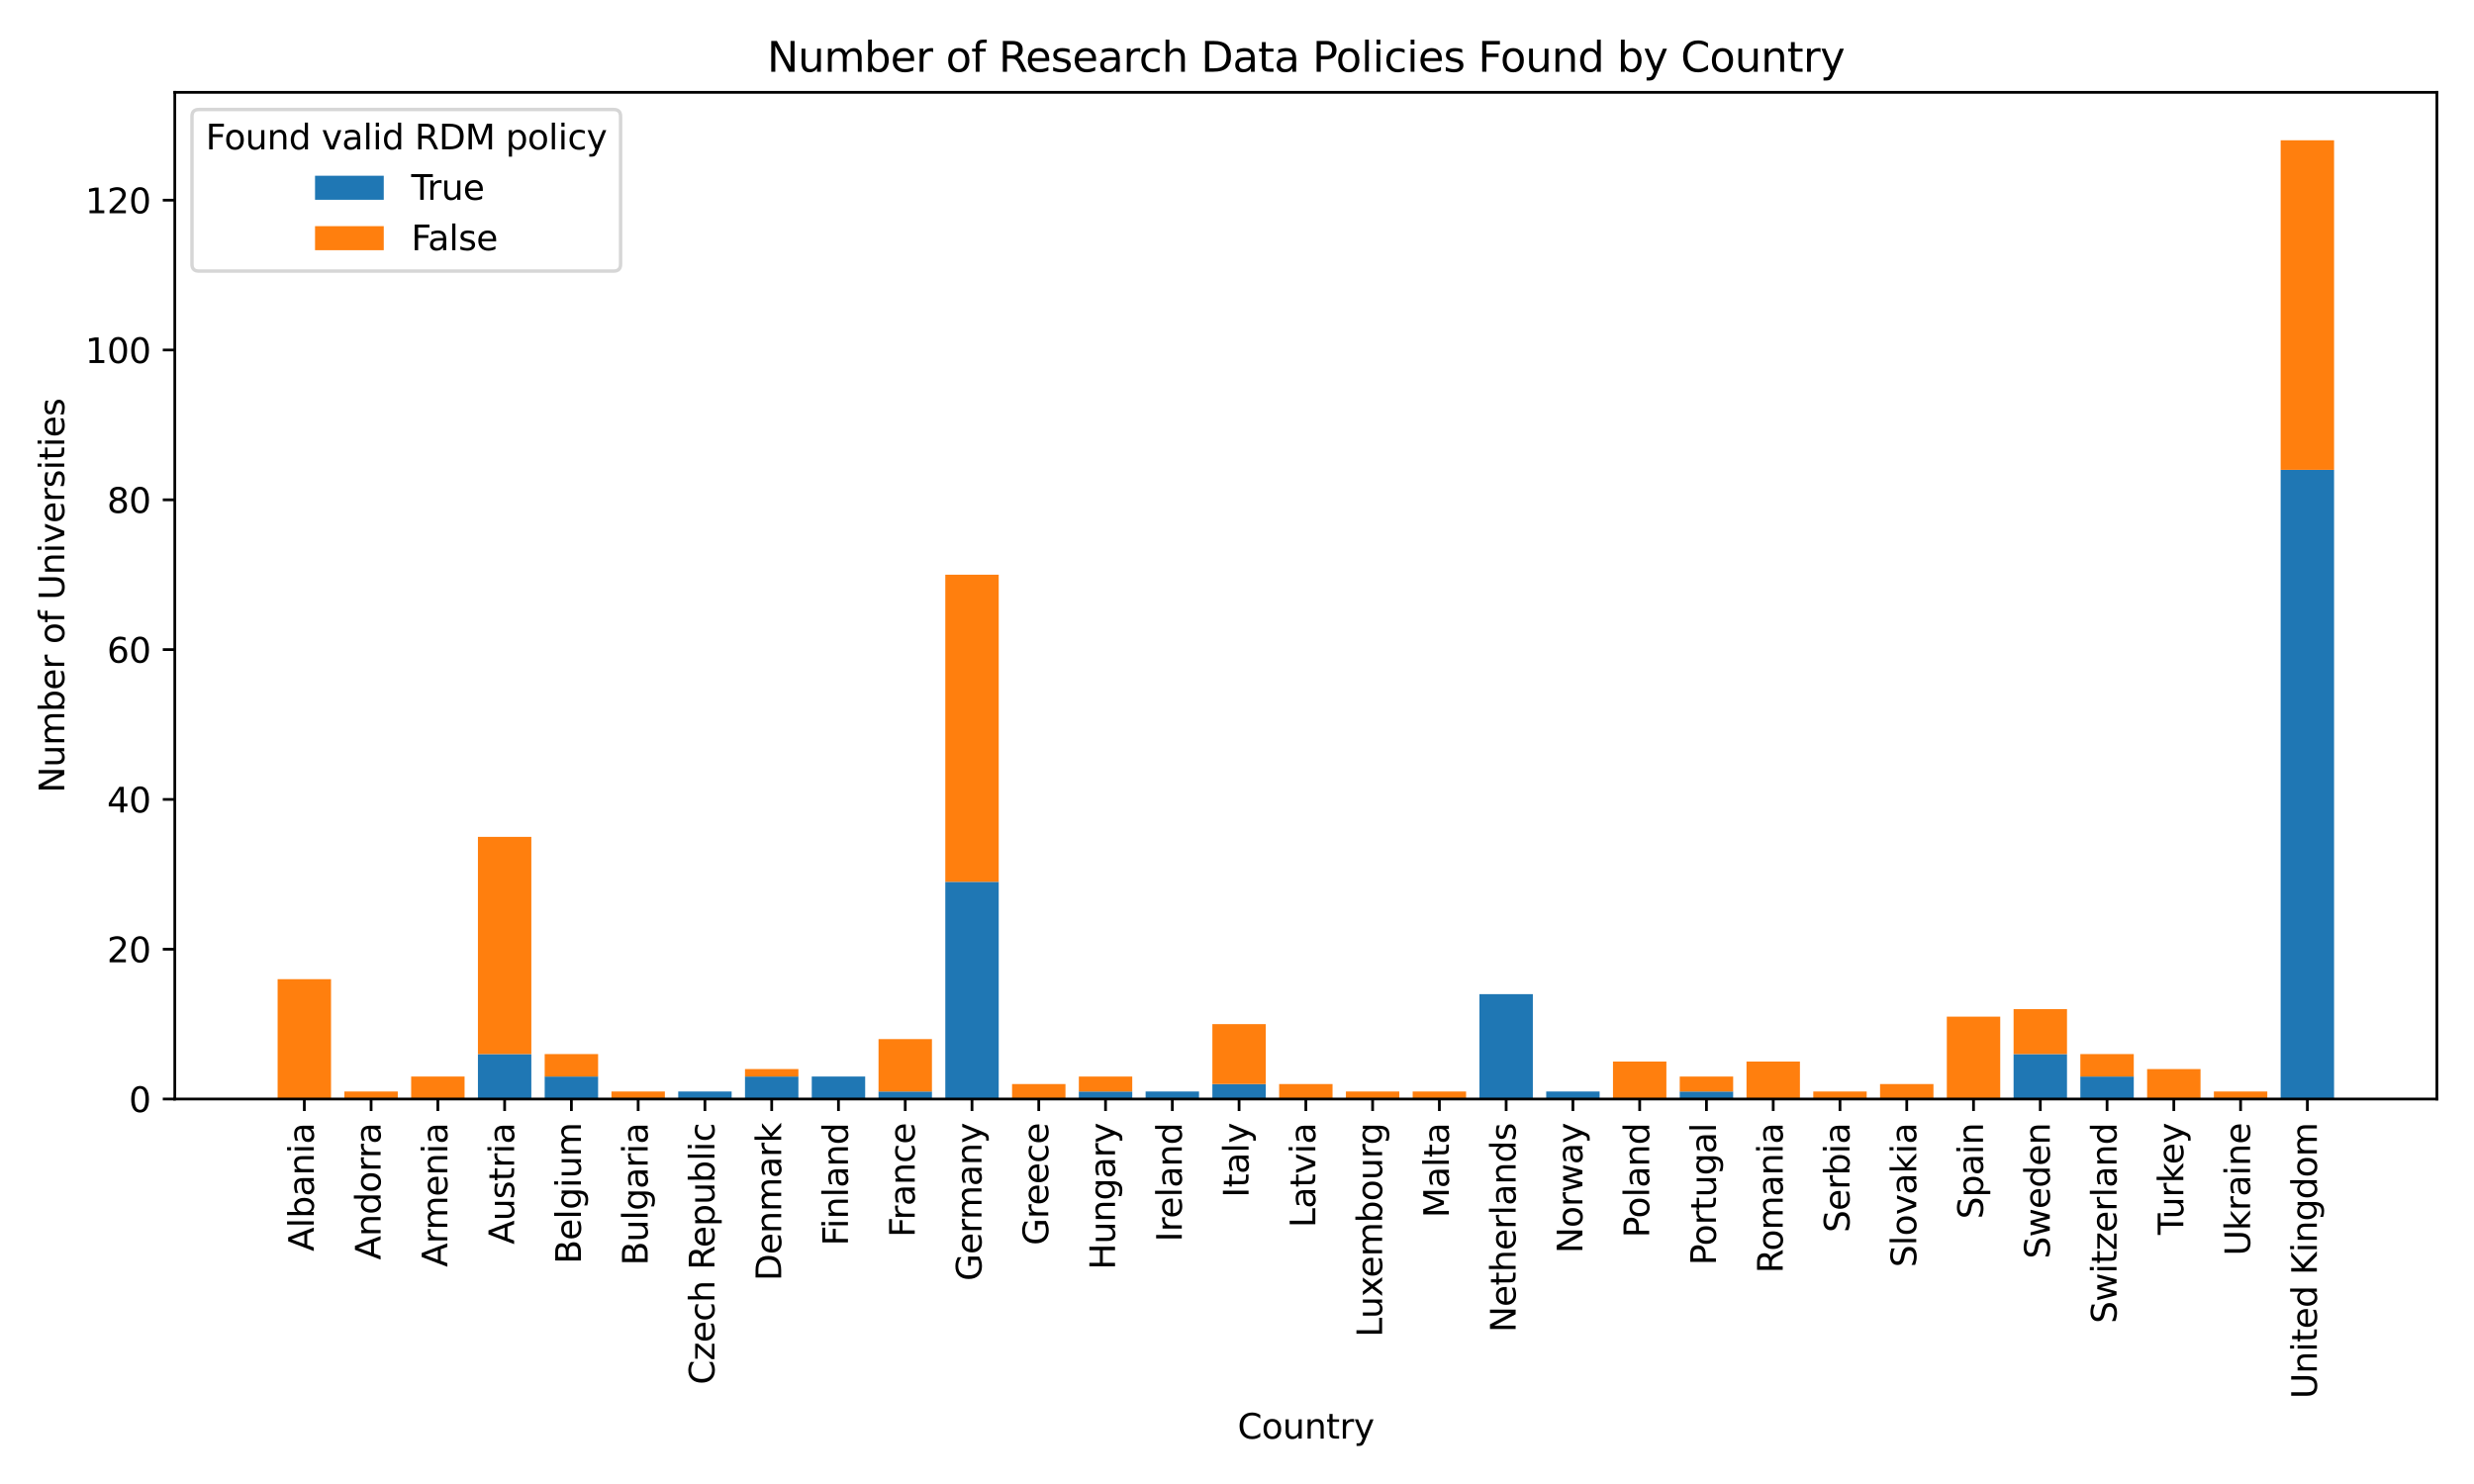 <?xml version="1.0" encoding="utf-8" standalone="no"?>
<!DOCTYPE svg PUBLIC "-//W3C//DTD SVG 1.1//EN"
  "http://www.w3.org/Graphics/SVG/1.1/DTD/svg11.dtd">
<svg xmlns:xlink="http://www.w3.org/1999/xlink" width="720pt" height="432pt" viewBox="0 0 720 432" xmlns="http://www.w3.org/2000/svg" version="1.1">
 <defs>
  <style type="text/css">*{stroke-linejoin: round; stroke-linecap: butt}</style>
 </defs>
 <g id="figure_1">
  <g id="patch_1">
   <path d="M 0 432 
L 720 432 
L 720 0 
L 0 0 
z
" style="fill: #ffffff"/>
  </g>
  <g id="axes_1">
   <g id="patch_2">
    <path d="M 50.87 319.93 
L 709.2 319.93 
L 709.2 26.88 
L 50.87 26.88 
z
" style="fill: #ffffff"/>
   </g>
   <g id="patch_3">
    <path d="M 80.794 319.93 
L 96.339 319.93 
L 96.339 319.93 
L 80.794 319.93 
z
" clip-path="url(#p04b4906d29)" style="fill: #1f77b4"/>
   </g>
   <g id="patch_4">
    <path d="M 100.225 319.93 
L 115.77 319.93 
L 115.77 319.93 
L 100.225 319.93 
z
" clip-path="url(#p04b4906d29)" style="fill: #1f77b4"/>
   </g>
   <g id="patch_5">
    <path d="M 119.657 319.93 
L 135.202 319.93 
L 135.202 319.93 
L 119.657 319.93 
z
" clip-path="url(#p04b4906d29)" style="fill: #1f77b4"/>
   </g>
   <g id="patch_6">
    <path d="M 139.088 319.93 
L 154.633 319.93 
L 154.633 306.847 
L 139.088 306.847 
z
" clip-path="url(#p04b4906d29)" style="fill: #1f77b4"/>
   </g>
   <g id="patch_7">
    <path d="M 158.519 319.93 
L 174.064 319.93 
L 174.064 313.389 
L 158.519 313.389 
z
" clip-path="url(#p04b4906d29)" style="fill: #1f77b4"/>
   </g>
   <g id="patch_8">
    <path d="M 177.95 319.93 
L 193.495 319.93 
L 193.495 319.93 
L 177.95 319.93 
z
" clip-path="url(#p04b4906d29)" style="fill: #1f77b4"/>
   </g>
   <g id="patch_9">
    <path d="M 197.381 319.93 
L 212.926 319.93 
L 212.926 317.75 
L 197.381 317.75 
z
" clip-path="url(#p04b4906d29)" style="fill: #1f77b4"/>
   </g>
   <g id="patch_10">
    <path d="M 216.813 319.93 
L 232.358 319.93 
L 232.358 313.389 
L 216.813 313.389 
z
" clip-path="url(#p04b4906d29)" style="fill: #1f77b4"/>
   </g>
   <g id="patch_11">
    <path d="M 236.244 319.93 
L 251.789 319.93 
L 251.789 313.389 
L 236.244 313.389 
z
" clip-path="url(#p04b4906d29)" style="fill: #1f77b4"/>
   </g>
   <g id="patch_12">
    <path d="M 255.675 319.93 
L 271.22 319.93 
L 271.22 317.75 
L 255.675 317.75 
z
" clip-path="url(#p04b4906d29)" style="fill: #1f77b4"/>
   </g>
   <g id="patch_13">
    <path d="M 275.106 319.93 
L 290.651 319.93 
L 290.651 256.697 
L 275.106 256.697 
z
" clip-path="url(#p04b4906d29)" style="fill: #1f77b4"/>
   </g>
   <g id="patch_14">
    <path d="M 294.538 319.93 
L 310.083 319.93 
L 310.083 319.93 
L 294.538 319.93 
z
" clip-path="url(#p04b4906d29)" style="fill: #1f77b4"/>
   </g>
   <g id="patch_15">
    <path d="M 313.969 319.93 
L 329.514 319.93 
L 329.514 317.75 
L 313.969 317.75 
z
" clip-path="url(#p04b4906d29)" style="fill: #1f77b4"/>
   </g>
   <g id="patch_16">
    <path d="M 333.4 319.93 
L 348.945 319.93 
L 348.945 317.75 
L 333.4 317.75 
z
" clip-path="url(#p04b4906d29)" style="fill: #1f77b4"/>
   </g>
   <g id="patch_17">
    <path d="M 352.831 319.93 
L 368.376 319.93 
L 368.376 315.569 
L 352.831 315.569 
z
" clip-path="url(#p04b4906d29)" style="fill: #1f77b4"/>
   </g>
   <g id="patch_18">
    <path d="M 372.263 319.93 
L 387.807 319.93 
L 387.807 319.93 
L 372.263 319.93 
z
" clip-path="url(#p04b4906d29)" style="fill: #1f77b4"/>
   </g>
   <g id="patch_19">
    <path d="M 391.694 319.93 
L 407.239 319.93 
L 407.239 319.93 
L 391.694 319.93 
z
" clip-path="url(#p04b4906d29)" style="fill: #1f77b4"/>
   </g>
   <g id="patch_20">
    <path d="M 411.125 319.93 
L 426.67 319.93 
L 426.67 319.93 
L 411.125 319.93 
z
" clip-path="url(#p04b4906d29)" style="fill: #1f77b4"/>
   </g>
   <g id="patch_21">
    <path d="M 430.556 319.93 
L 446.101 319.93 
L 446.101 289.404 
L 430.556 289.404 
z
" clip-path="url(#p04b4906d29)" style="fill: #1f77b4"/>
   </g>
   <g id="patch_22">
    <path d="M 449.987 319.93 
L 465.532 319.93 
L 465.532 317.75 
L 449.987 317.75 
z
" clip-path="url(#p04b4906d29)" style="fill: #1f77b4"/>
   </g>
   <g id="patch_23">
    <path d="M 469.419 319.93 
L 484.964 319.93 
L 484.964 319.93 
L 469.419 319.93 
z
" clip-path="url(#p04b4906d29)" style="fill: #1f77b4"/>
   </g>
   <g id="patch_24">
    <path d="M 488.85 319.93 
L 504.395 319.93 
L 504.395 317.75 
L 488.85 317.75 
z
" clip-path="url(#p04b4906d29)" style="fill: #1f77b4"/>
   </g>
   <g id="patch_25">
    <path d="M 508.281 319.93 
L 523.826 319.93 
L 523.826 319.93 
L 508.281 319.93 
z
" clip-path="url(#p04b4906d29)" style="fill: #1f77b4"/>
   </g>
   <g id="patch_26">
    <path d="M 527.712 319.93 
L 543.257 319.93 
L 543.257 319.93 
L 527.712 319.93 
z
" clip-path="url(#p04b4906d29)" style="fill: #1f77b4"/>
   </g>
   <g id="patch_27">
    <path d="M 547.144 319.93 
L 562.689 319.93 
L 562.689 319.93 
L 547.144 319.93 
z
" clip-path="url(#p04b4906d29)" style="fill: #1f77b4"/>
   </g>
   <g id="patch_28">
    <path d="M 566.575 319.93 
L 582.12 319.93 
L 582.12 319.93 
L 566.575 319.93 
z
" clip-path="url(#p04b4906d29)" style="fill: #1f77b4"/>
   </g>
   <g id="patch_29">
    <path d="M 586.006 319.93 
L 601.551 319.93 
L 601.551 306.847 
L 586.006 306.847 
z
" clip-path="url(#p04b4906d29)" style="fill: #1f77b4"/>
   </g>
   <g id="patch_30">
    <path d="M 605.437 319.93 
L 620.982 319.93 
L 620.982 313.389 
L 605.437 313.389 
z
" clip-path="url(#p04b4906d29)" style="fill: #1f77b4"/>
   </g>
   <g id="patch_31">
    <path d="M 624.868 319.93 
L 640.413 319.93 
L 640.413 319.93 
L 624.868 319.93 
z
" clip-path="url(#p04b4906d29)" style="fill: #1f77b4"/>
   </g>
   <g id="patch_32">
    <path d="M 644.3 319.93 
L 659.845 319.93 
L 659.845 319.93 
L 644.3 319.93 
z
" clip-path="url(#p04b4906d29)" style="fill: #1f77b4"/>
   </g>
   <g id="patch_33">
    <path d="M 663.731 319.93 
L 679.276 319.93 
L 679.276 136.774 
L 663.731 136.774 
z
" clip-path="url(#p04b4906d29)" style="fill: #1f77b4"/>
   </g>
   <g id="patch_34">
    <path d="M 80.794 319.93 
L 96.339 319.93 
L 96.339 285.043 
L 80.794 285.043 
z
" clip-path="url(#p04b4906d29)" style="fill: #ff7f0e"/>
   </g>
   <g id="patch_35">
    <path d="M 100.225 319.93 
L 115.77 319.93 
L 115.77 317.75 
L 100.225 317.75 
z
" clip-path="url(#p04b4906d29)" style="fill: #ff7f0e"/>
   </g>
   <g id="patch_36">
    <path d="M 119.657 319.93 
L 135.202 319.93 
L 135.202 313.389 
L 119.657 313.389 
z
" clip-path="url(#p04b4906d29)" style="fill: #ff7f0e"/>
   </g>
   <g id="patch_37">
    <path d="M 139.088 306.847 
L 154.633 306.847 
L 154.633 243.615 
L 139.088 243.615 
z
" clip-path="url(#p04b4906d29)" style="fill: #ff7f0e"/>
   </g>
   <g id="patch_38">
    <path d="M 158.519 313.389 
L 174.064 313.389 
L 174.064 306.847 
L 158.519 306.847 
z
" clip-path="url(#p04b4906d29)" style="fill: #ff7f0e"/>
   </g>
   <g id="patch_39">
    <path d="M 177.95 319.93 
L 193.495 319.93 
L 193.495 317.75 
L 177.95 317.75 
z
" clip-path="url(#p04b4906d29)" style="fill: #ff7f0e"/>
   </g>
   <g id="patch_40">
    <path d="M 197.381 317.75 
L 212.926 317.75 
L 212.926 317.75 
L 197.381 317.75 
z
" clip-path="url(#p04b4906d29)" style="fill: #ff7f0e"/>
   </g>
   <g id="patch_41">
    <path d="M 216.813 313.389 
L 232.358 313.389 
L 232.358 311.208 
L 216.813 311.208 
z
" clip-path="url(#p04b4906d29)" style="fill: #ff7f0e"/>
   </g>
   <g id="patch_42">
    <path d="M 236.244 313.389 
L 251.789 313.389 
L 251.789 313.389 
L 236.244 313.389 
z
" clip-path="url(#p04b4906d29)" style="fill: #ff7f0e"/>
   </g>
   <g id="patch_43">
    <path d="M 255.675 317.75 
L 271.22 317.75 
L 271.22 302.487 
L 255.675 302.487 
z
" clip-path="url(#p04b4906d29)" style="fill: #ff7f0e"/>
   </g>
   <g id="patch_44">
    <path d="M 275.106 256.697 
L 290.651 256.697 
L 290.651 167.3 
L 275.106 167.3 
z
" clip-path="url(#p04b4906d29)" style="fill: #ff7f0e"/>
   </g>
   <g id="patch_45">
    <path d="M 294.538 319.93 
L 310.083 319.93 
L 310.083 315.569 
L 294.538 315.569 
z
" clip-path="url(#p04b4906d29)" style="fill: #ff7f0e"/>
   </g>
   <g id="patch_46">
    <path d="M 313.969 317.75 
L 329.514 317.75 
L 329.514 313.389 
L 313.969 313.389 
z
" clip-path="url(#p04b4906d29)" style="fill: #ff7f0e"/>
   </g>
   <g id="patch_47">
    <path d="M 333.4 317.75 
L 348.945 317.75 
L 348.945 317.75 
L 333.4 317.75 
z
" clip-path="url(#p04b4906d29)" style="fill: #ff7f0e"/>
   </g>
   <g id="patch_48">
    <path d="M 352.831 315.569 
L 368.376 315.569 
L 368.376 298.126 
L 352.831 298.126 
z
" clip-path="url(#p04b4906d29)" style="fill: #ff7f0e"/>
   </g>
   <g id="patch_49">
    <path d="M 372.263 319.93 
L 387.807 319.93 
L 387.807 315.569 
L 372.263 315.569 
z
" clip-path="url(#p04b4906d29)" style="fill: #ff7f0e"/>
   </g>
   <g id="patch_50">
    <path d="M 391.694 319.93 
L 407.239 319.93 
L 407.239 317.75 
L 391.694 317.75 
z
" clip-path="url(#p04b4906d29)" style="fill: #ff7f0e"/>
   </g>
   <g id="patch_51">
    <path d="M 411.125 319.93 
L 426.67 319.93 
L 426.67 317.75 
L 411.125 317.75 
z
" clip-path="url(#p04b4906d29)" style="fill: #ff7f0e"/>
   </g>
   <g id="patch_52">
    <path d="M 430.556 289.404 
L 446.101 289.404 
L 446.101 289.404 
L 430.556 289.404 
z
" clip-path="url(#p04b4906d29)" style="fill: #ff7f0e"/>
   </g>
   <g id="patch_53">
    <path d="M 449.987 317.75 
L 465.532 317.75 
L 465.532 317.75 
L 449.987 317.75 
z
" clip-path="url(#p04b4906d29)" style="fill: #ff7f0e"/>
   </g>
   <g id="patch_54">
    <path d="M 469.419 319.93 
L 484.964 319.93 
L 484.964 309.028 
L 469.419 309.028 
z
" clip-path="url(#p04b4906d29)" style="fill: #ff7f0e"/>
   </g>
   <g id="patch_55">
    <path d="M 488.85 317.75 
L 504.395 317.75 
L 504.395 313.389 
L 488.85 313.389 
z
" clip-path="url(#p04b4906d29)" style="fill: #ff7f0e"/>
   </g>
   <g id="patch_56">
    <path d="M 508.281 319.93 
L 523.826 319.93 
L 523.826 309.028 
L 508.281 309.028 
z
" clip-path="url(#p04b4906d29)" style="fill: #ff7f0e"/>
   </g>
   <g id="patch_57">
    <path d="M 527.712 319.93 
L 543.257 319.93 
L 543.257 317.75 
L 527.712 317.75 
z
" clip-path="url(#p04b4906d29)" style="fill: #ff7f0e"/>
   </g>
   <g id="patch_58">
    <path d="M 547.144 319.93 
L 562.689 319.93 
L 562.689 315.569 
L 547.144 315.569 
z
" clip-path="url(#p04b4906d29)" style="fill: #ff7f0e"/>
   </g>
   <g id="patch_59">
    <path d="M 566.575 319.93 
L 582.12 319.93 
L 582.12 295.945 
L 566.575 295.945 
z
" clip-path="url(#p04b4906d29)" style="fill: #ff7f0e"/>
   </g>
   <g id="patch_60">
    <path d="M 586.006 306.847 
L 601.551 306.847 
L 601.551 293.765 
L 586.006 293.765 
z
" clip-path="url(#p04b4906d29)" style="fill: #ff7f0e"/>
   </g>
   <g id="patch_61">
    <path d="M 605.437 313.389 
L 620.982 313.389 
L 620.982 306.847 
L 605.437 306.847 
z
" clip-path="url(#p04b4906d29)" style="fill: #ff7f0e"/>
   </g>
   <g id="patch_62">
    <path d="M 624.868 319.93 
L 640.413 319.93 
L 640.413 311.208 
L 624.868 311.208 
z
" clip-path="url(#p04b4906d29)" style="fill: #ff7f0e"/>
   </g>
   <g id="patch_63">
    <path d="M 644.3 319.93 
L 659.845 319.93 
L 659.845 317.75 
L 644.3 317.75 
z
" clip-path="url(#p04b4906d29)" style="fill: #ff7f0e"/>
   </g>
   <g id="patch_64">
    <path d="M 663.731 136.774 
L 679.276 136.774 
L 679.276 40.835 
L 663.731 40.835 
z
" clip-path="url(#p04b4906d29)" style="fill: #ff7f0e"/>
   </g>
   <g id="matplotlib.axis_1">
    <g id="xtick_1">
     <g id="line2d_1">
      <defs>
       <path id="m95fd3a7ad7" d="M 0 0 
L 0 3.5 
" style="stroke: #000000; stroke-width: 0.8"/>
      </defs>
      <g>
       <use xlink:href="#m95fd3a7ad7" x="88.567" y="319.93" style="stroke: #000000; stroke-width: 0.8"/>
      </g>
     </g>
     <g id="text_1">
      <!-- Albania -->
      <g transform="translate(91.326 364.269) rotate(-90) scale(0.1 -0.1)">
       <defs>
        <path id="DejaVuSans-41" d="M 2188 4044 
L 1331 1722 
L 3047 1722 
L 2188 4044 
z
M 1831 4666 
L 2547 4666 
L 4325 0 
L 3669 0 
L 3244 1197 
L 1141 1197 
L 716 0 
L 50 0 
L 1831 4666 
z
" transform="scale(0.016)"/>
        <path id="DejaVuSans-6c" d="M 603 4863 
L 1178 4863 
L 1178 0 
L 603 0 
L 603 4863 
z
" transform="scale(0.016)"/>
        <path id="DejaVuSans-62" d="M 3116 1747 
Q 3116 2381 2855 2742 
Q 2594 3103 2138 3103 
Q 1681 3103 1420 2742 
Q 1159 2381 1159 1747 
Q 1159 1113 1420 752 
Q 1681 391 2138 391 
Q 2594 391 2855 752 
Q 3116 1113 3116 1747 
z
M 1159 2969 
Q 1341 3281 1617 3432 
Q 1894 3584 2278 3584 
Q 2916 3584 3314 3078 
Q 3713 2572 3713 1747 
Q 3713 922 3314 415 
Q 2916 -91 2278 -91 
Q 1894 -91 1617 61 
Q 1341 213 1159 525 
L 1159 0 
L 581 0 
L 581 4863 
L 1159 4863 
L 1159 2969 
z
" transform="scale(0.016)"/>
        <path id="DejaVuSans-61" d="M 2194 1759 
Q 1497 1759 1228 1600 
Q 959 1441 959 1056 
Q 959 750 1161 570 
Q 1363 391 1709 391 
Q 2188 391 2477 730 
Q 2766 1069 2766 1631 
L 2766 1759 
L 2194 1759 
z
M 3341 1997 
L 3341 0 
L 2766 0 
L 2766 531 
Q 2569 213 2275 61 
Q 1981 -91 1556 -91 
Q 1019 -91 701 211 
Q 384 513 384 1019 
Q 384 1609 779 1909 
Q 1175 2209 1959 2209 
L 2766 2209 
L 2766 2266 
Q 2766 2663 2505 2880 
Q 2244 3097 1772 3097 
Q 1472 3097 1187 3025 
Q 903 2953 641 2809 
L 641 3341 
Q 956 3463 1253 3523 
Q 1550 3584 1831 3584 
Q 2591 3584 2966 3190 
Q 3341 2797 3341 1997 
z
" transform="scale(0.016)"/>
        <path id="DejaVuSans-6e" d="M 3513 2113 
L 3513 0 
L 2938 0 
L 2938 2094 
Q 2938 2591 2744 2837 
Q 2550 3084 2163 3084 
Q 1697 3084 1428 2787 
Q 1159 2491 1159 1978 
L 1159 0 
L 581 0 
L 581 3500 
L 1159 3500 
L 1159 2956 
Q 1366 3272 1645 3428 
Q 1925 3584 2291 3584 
Q 2894 3584 3203 3211 
Q 3513 2838 3513 2113 
z
" transform="scale(0.016)"/>
        <path id="DejaVuSans-69" d="M 603 3500 
L 1178 3500 
L 1178 0 
L 603 0 
L 603 3500 
z
M 603 4863 
L 1178 4863 
L 1178 4134 
L 603 4134 
L 603 4863 
z
" transform="scale(0.016)"/>
       </defs>
       <use xlink:href="#DejaVuSans-41"/>
       <use xlink:href="#DejaVuSans-6c" transform="translate(68.408 0)"/>
       <use xlink:href="#DejaVuSans-62" transform="translate(96.191 0)"/>
       <use xlink:href="#DejaVuSans-61" transform="translate(159.668 0)"/>
       <use xlink:href="#DejaVuSans-6e" transform="translate(220.947 0)"/>
       <use xlink:href="#DejaVuSans-69" transform="translate(284.326 0)"/>
       <use xlink:href="#DejaVuSans-61" transform="translate(312.109 0)"/>
      </g>
     </g>
    </g>
    <g id="xtick_2">
     <g id="line2d_2">
      <g>
       <use xlink:href="#m95fd3a7ad7" x="107.998" y="319.93" style="stroke: #000000; stroke-width: 0.8"/>
      </g>
     </g>
     <g id="text_2">
      <!-- Andorra -->
      <g transform="translate(110.757 366.75) rotate(-90) scale(0.1 -0.1)">
       <defs>
        <path id="DejaVuSans-64" d="M 2906 2969 
L 2906 4863 
L 3481 4863 
L 3481 0 
L 2906 0 
L 2906 525 
Q 2725 213 2448 61 
Q 2172 -91 1784 -91 
Q 1150 -91 751 415 
Q 353 922 353 1747 
Q 353 2572 751 3078 
Q 1150 3584 1784 3584 
Q 2172 3584 2448 3432 
Q 2725 3281 2906 2969 
z
M 947 1747 
Q 947 1113 1208 752 
Q 1469 391 1925 391 
Q 2381 391 2643 752 
Q 2906 1113 2906 1747 
Q 2906 2381 2643 2742 
Q 2381 3103 1925 3103 
Q 1469 3103 1208 2742 
Q 947 2381 947 1747 
z
" transform="scale(0.016)"/>
        <path id="DejaVuSans-6f" d="M 1959 3097 
Q 1497 3097 1228 2736 
Q 959 2375 959 1747 
Q 959 1119 1226 758 
Q 1494 397 1959 397 
Q 2419 397 2687 759 
Q 2956 1122 2956 1747 
Q 2956 2369 2687 2733 
Q 2419 3097 1959 3097 
z
M 1959 3584 
Q 2709 3584 3137 3096 
Q 3566 2609 3566 1747 
Q 3566 888 3137 398 
Q 2709 -91 1959 -91 
Q 1206 -91 779 398 
Q 353 888 353 1747 
Q 353 2609 779 3096 
Q 1206 3584 1959 3584 
z
" transform="scale(0.016)"/>
        <path id="DejaVuSans-72" d="M 2631 2963 
Q 2534 3019 2420 3045 
Q 2306 3072 2169 3072 
Q 1681 3072 1420 2755 
Q 1159 2438 1159 1844 
L 1159 0 
L 581 0 
L 581 3500 
L 1159 3500 
L 1159 2956 
Q 1341 3275 1631 3429 
Q 1922 3584 2338 3584 
Q 2397 3584 2469 3576 
Q 2541 3569 2628 3553 
L 2631 2963 
z
" transform="scale(0.016)"/>
       </defs>
       <use xlink:href="#DejaVuSans-41"/>
       <use xlink:href="#DejaVuSans-6e" transform="translate(68.408 0)"/>
       <use xlink:href="#DejaVuSans-64" transform="translate(131.787 0)"/>
       <use xlink:href="#DejaVuSans-6f" transform="translate(195.264 0)"/>
       <use xlink:href="#DejaVuSans-72" transform="translate(256.445 0)"/>
       <use xlink:href="#DejaVuSans-72" transform="translate(295.809 0)"/>
       <use xlink:href="#DejaVuSans-61" transform="translate(336.922 0)"/>
      </g>
     </g>
    </g>
    <g id="xtick_3">
     <g id="line2d_3">
      <g>
       <use xlink:href="#m95fd3a7ad7" x="127.429" y="319.93" style="stroke: #000000; stroke-width: 0.8"/>
      </g>
     </g>
     <g id="text_3">
      <!-- Armenia -->
      <g transform="translate(130.188 368.844) rotate(-90) scale(0.1 -0.1)">
       <defs>
        <path id="DejaVuSans-6d" d="M 3328 2828 
Q 3544 3216 3844 3400 
Q 4144 3584 4550 3584 
Q 5097 3584 5394 3201 
Q 5691 2819 5691 2113 
L 5691 0 
L 5113 0 
L 5113 2094 
Q 5113 2597 4934 2840 
Q 4756 3084 4391 3084 
Q 3944 3084 3684 2787 
Q 3425 2491 3425 1978 
L 3425 0 
L 2847 0 
L 2847 2094 
Q 2847 2600 2669 2842 
Q 2491 3084 2119 3084 
Q 1678 3084 1418 2786 
Q 1159 2488 1159 1978 
L 1159 0 
L 581 0 
L 581 3500 
L 1159 3500 
L 1159 2956 
Q 1356 3278 1631 3431 
Q 1906 3584 2284 3584 
Q 2666 3584 2933 3390 
Q 3200 3197 3328 2828 
z
" transform="scale(0.016)"/>
        <path id="DejaVuSans-65" d="M 3597 1894 
L 3597 1613 
L 953 1613 
Q 991 1019 1311 708 
Q 1631 397 2203 397 
Q 2534 397 2845 478 
Q 3156 559 3463 722 
L 3463 178 
Q 3153 47 2828 -22 
Q 2503 -91 2169 -91 
Q 1331 -91 842 396 
Q 353 884 353 1716 
Q 353 2575 817 3079 
Q 1281 3584 2069 3584 
Q 2775 3584 3186 3129 
Q 3597 2675 3597 1894 
z
M 3022 2063 
Q 3016 2534 2758 2815 
Q 2500 3097 2075 3097 
Q 1594 3097 1305 2825 
Q 1016 2553 972 2059 
L 3022 2063 
z
" transform="scale(0.016)"/>
       </defs>
       <use xlink:href="#DejaVuSans-41"/>
       <use xlink:href="#DejaVuSans-72" transform="translate(68.408 0)"/>
       <use xlink:href="#DejaVuSans-6d" transform="translate(107.771 0)"/>
       <use xlink:href="#DejaVuSans-65" transform="translate(205.184 0)"/>
       <use xlink:href="#DejaVuSans-6e" transform="translate(266.707 0)"/>
       <use xlink:href="#DejaVuSans-69" transform="translate(330.086 0)"/>
       <use xlink:href="#DejaVuSans-61" transform="translate(357.869 0)"/>
      </g>
     </g>
    </g>
    <g id="xtick_4">
     <g id="line2d_4">
      <g>
       <use xlink:href="#m95fd3a7ad7" x="146.86" y="319.93" style="stroke: #000000; stroke-width: 0.8"/>
      </g>
     </g>
     <g id="text_4">
      <!-- Austria -->
      <g transform="translate(149.62 362.255) rotate(-90) scale(0.1 -0.1)">
       <defs>
        <path id="DejaVuSans-75" d="M 544 1381 
L 544 3500 
L 1119 3500 
L 1119 1403 
Q 1119 906 1312 657 
Q 1506 409 1894 409 
Q 2359 409 2629 706 
Q 2900 1003 2900 1516 
L 2900 3500 
L 3475 3500 
L 3475 0 
L 2900 0 
L 2900 538 
Q 2691 219 2414 64 
Q 2138 -91 1772 -91 
Q 1169 -91 856 284 
Q 544 659 544 1381 
z
M 1991 3584 
L 1991 3584 
z
" transform="scale(0.016)"/>
        <path id="DejaVuSans-73" d="M 2834 3397 
L 2834 2853 
Q 2591 2978 2328 3040 
Q 2066 3103 1784 3103 
Q 1356 3103 1142 2972 
Q 928 2841 928 2578 
Q 928 2378 1081 2264 
Q 1234 2150 1697 2047 
L 1894 2003 
Q 2506 1872 2764 1633 
Q 3022 1394 3022 966 
Q 3022 478 2636 193 
Q 2250 -91 1575 -91 
Q 1294 -91 989 -36 
Q 684 19 347 128 
L 347 722 
Q 666 556 975 473 
Q 1284 391 1588 391 
Q 1994 391 2212 530 
Q 2431 669 2431 922 
Q 2431 1156 2273 1281 
Q 2116 1406 1581 1522 
L 1381 1569 
Q 847 1681 609 1914 
Q 372 2147 372 2553 
Q 372 3047 722 3315 
Q 1072 3584 1716 3584 
Q 2034 3584 2315 3537 
Q 2597 3491 2834 3397 
z
" transform="scale(0.016)"/>
        <path id="DejaVuSans-74" d="M 1172 4494 
L 1172 3500 
L 2356 3500 
L 2356 3053 
L 1172 3053 
L 1172 1153 
Q 1172 725 1289 603 
Q 1406 481 1766 481 
L 2356 481 
L 2356 0 
L 1766 0 
Q 1100 0 847 248 
Q 594 497 594 1153 
L 594 3053 
L 172 3053 
L 172 3500 
L 594 3500 
L 594 4494 
L 1172 4494 
z
" transform="scale(0.016)"/>
       </defs>
       <use xlink:href="#DejaVuSans-41"/>
       <use xlink:href="#DejaVuSans-75" transform="translate(68.408 0)"/>
       <use xlink:href="#DejaVuSans-73" transform="translate(131.787 0)"/>
       <use xlink:href="#DejaVuSans-74" transform="translate(183.887 0)"/>
       <use xlink:href="#DejaVuSans-72" transform="translate(223.096 0)"/>
       <use xlink:href="#DejaVuSans-69" transform="translate(264.209 0)"/>
       <use xlink:href="#DejaVuSans-61" transform="translate(291.992 0)"/>
      </g>
     </g>
    </g>
    <g id="xtick_5">
     <g id="line2d_5">
      <g>
       <use xlink:href="#m95fd3a7ad7" x="166.291" y="319.93" style="stroke: #000000; stroke-width: 0.8"/>
      </g>
     </g>
     <g id="text_5">
      <!-- Belgium -->
      <g transform="translate(169.051 367.927) rotate(-90) scale(0.1 -0.1)">
       <defs>
        <path id="DejaVuSans-42" d="M 1259 2228 
L 1259 519 
L 2272 519 
Q 2781 519 3026 730 
Q 3272 941 3272 1375 
Q 3272 1813 3026 2020 
Q 2781 2228 2272 2228 
L 1259 2228 
z
M 1259 4147 
L 1259 2741 
L 2194 2741 
Q 2656 2741 2882 2914 
Q 3109 3088 3109 3444 
Q 3109 3797 2882 3972 
Q 2656 4147 2194 4147 
L 1259 4147 
z
M 628 4666 
L 2241 4666 
Q 2963 4666 3353 4366 
Q 3744 4066 3744 3513 
Q 3744 3084 3544 2831 
Q 3344 2578 2956 2516 
Q 3422 2416 3680 2098 
Q 3938 1781 3938 1306 
Q 3938 681 3513 340 
Q 3088 0 2303 0 
L 628 0 
L 628 4666 
z
" transform="scale(0.016)"/>
        <path id="DejaVuSans-67" d="M 2906 1791 
Q 2906 2416 2648 2759 
Q 2391 3103 1925 3103 
Q 1463 3103 1205 2759 
Q 947 2416 947 1791 
Q 947 1169 1205 825 
Q 1463 481 1925 481 
Q 2391 481 2648 825 
Q 2906 1169 2906 1791 
z
M 3481 434 
Q 3481 -459 3084 -895 
Q 2688 -1331 1869 -1331 
Q 1566 -1331 1297 -1286 
Q 1028 -1241 775 -1147 
L 775 -588 
Q 1028 -725 1275 -790 
Q 1522 -856 1778 -856 
Q 2344 -856 2625 -561 
Q 2906 -266 2906 331 
L 2906 616 
Q 2728 306 2450 153 
Q 2172 0 1784 0 
Q 1141 0 747 490 
Q 353 981 353 1791 
Q 353 2603 747 3093 
Q 1141 3584 1784 3584 
Q 2172 3584 2450 3431 
Q 2728 3278 2906 2969 
L 2906 3500 
L 3481 3500 
L 3481 434 
z
" transform="scale(0.016)"/>
       </defs>
       <use xlink:href="#DejaVuSans-42"/>
       <use xlink:href="#DejaVuSans-65" transform="translate(68.604 0)"/>
       <use xlink:href="#DejaVuSans-6c" transform="translate(130.127 0)"/>
       <use xlink:href="#DejaVuSans-67" transform="translate(157.91 0)"/>
       <use xlink:href="#DejaVuSans-69" transform="translate(221.387 0)"/>
       <use xlink:href="#DejaVuSans-75" transform="translate(249.17 0)"/>
       <use xlink:href="#DejaVuSans-6d" transform="translate(312.549 0)"/>
      </g>
     </g>
    </g>
    <g id="xtick_6">
     <g id="line2d_6">
      <g>
       <use xlink:href="#m95fd3a7ad7" x="185.723" y="319.93" style="stroke: #000000; stroke-width: 0.8"/>
      </g>
     </g>
     <g id="text_6">
      <!-- Bulgaria -->
      <g transform="translate(188.482 368.4) rotate(-90) scale(0.1 -0.1)">
       <use xlink:href="#DejaVuSans-42"/>
       <use xlink:href="#DejaVuSans-75" transform="translate(68.604 0)"/>
       <use xlink:href="#DejaVuSans-6c" transform="translate(131.982 0)"/>
       <use xlink:href="#DejaVuSans-67" transform="translate(159.766 0)"/>
       <use xlink:href="#DejaVuSans-61" transform="translate(223.242 0)"/>
       <use xlink:href="#DejaVuSans-72" transform="translate(284.521 0)"/>
       <use xlink:href="#DejaVuSans-69" transform="translate(325.635 0)"/>
       <use xlink:href="#DejaVuSans-61" transform="translate(353.418 0)"/>
      </g>
     </g>
    </g>
    <g id="xtick_7">
     <g id="line2d_7">
      <g>
       <use xlink:href="#m95fd3a7ad7" x="205.154" y="319.93" style="stroke: #000000; stroke-width: 0.8"/>
      </g>
     </g>
     <g id="text_7">
      <!-- Czech Republic -->
      <g transform="translate(207.913 403.069) rotate(-90) scale(0.1 -0.1)">
       <defs>
        <path id="DejaVuSans-43" d="M 4122 4306 
L 4122 3641 
Q 3803 3938 3442 4084 
Q 3081 4231 2675 4231 
Q 1875 4231 1450 3742 
Q 1025 3253 1025 2328 
Q 1025 1406 1450 917 
Q 1875 428 2675 428 
Q 3081 428 3442 575 
Q 3803 722 4122 1019 
L 4122 359 
Q 3791 134 3420 21 
Q 3050 -91 2638 -91 
Q 1578 -91 968 557 
Q 359 1206 359 2328 
Q 359 3453 968 4101 
Q 1578 4750 2638 4750 
Q 3056 4750 3426 4639 
Q 3797 4528 4122 4306 
z
" transform="scale(0.016)"/>
        <path id="DejaVuSans-7a" d="M 353 3500 
L 3084 3500 
L 3084 2975 
L 922 459 
L 3084 459 
L 3084 0 
L 275 0 
L 275 525 
L 2438 3041 
L 353 3041 
L 353 3500 
z
" transform="scale(0.016)"/>
        <path id="DejaVuSans-63" d="M 3122 3366 
L 3122 2828 
Q 2878 2963 2633 3030 
Q 2388 3097 2138 3097 
Q 1578 3097 1268 2742 
Q 959 2388 959 1747 
Q 959 1106 1268 751 
Q 1578 397 2138 397 
Q 2388 397 2633 464 
Q 2878 531 3122 666 
L 3122 134 
Q 2881 22 2623 -34 
Q 2366 -91 2075 -91 
Q 1284 -91 818 406 
Q 353 903 353 1747 
Q 353 2603 823 3093 
Q 1294 3584 2113 3584 
Q 2378 3584 2631 3529 
Q 2884 3475 3122 3366 
z
" transform="scale(0.016)"/>
        <path id="DejaVuSans-68" d="M 3513 2113 
L 3513 0 
L 2938 0 
L 2938 2094 
Q 2938 2591 2744 2837 
Q 2550 3084 2163 3084 
Q 1697 3084 1428 2787 
Q 1159 2491 1159 1978 
L 1159 0 
L 581 0 
L 581 4863 
L 1159 4863 
L 1159 2956 
Q 1366 3272 1645 3428 
Q 1925 3584 2291 3584 
Q 2894 3584 3203 3211 
Q 3513 2838 3513 2113 
z
" transform="scale(0.016)"/>
        <path id="DejaVuSans-20" transform="scale(0.016)"/>
        <path id="DejaVuSans-52" d="M 2841 2188 
Q 3044 2119 3236 1894 
Q 3428 1669 3622 1275 
L 4263 0 
L 3584 0 
L 2988 1197 
Q 2756 1666 2539 1819 
Q 2322 1972 1947 1972 
L 1259 1972 
L 1259 0 
L 628 0 
L 628 4666 
L 2053 4666 
Q 2853 4666 3247 4331 
Q 3641 3997 3641 3322 
Q 3641 2881 3436 2590 
Q 3231 2300 2841 2188 
z
M 1259 4147 
L 1259 2491 
L 2053 2491 
Q 2509 2491 2742 2702 
Q 2975 2913 2975 3322 
Q 2975 3731 2742 3939 
Q 2509 4147 2053 4147 
L 1259 4147 
z
" transform="scale(0.016)"/>
        <path id="DejaVuSans-70" d="M 1159 525 
L 1159 -1331 
L 581 -1331 
L 581 3500 
L 1159 3500 
L 1159 2969 
Q 1341 3281 1617 3432 
Q 1894 3584 2278 3584 
Q 2916 3584 3314 3078 
Q 3713 2572 3713 1747 
Q 3713 922 3314 415 
Q 2916 -91 2278 -91 
Q 1894 -91 1617 61 
Q 1341 213 1159 525 
z
M 3116 1747 
Q 3116 2381 2855 2742 
Q 2594 3103 2138 3103 
Q 1681 3103 1420 2742 
Q 1159 2381 1159 1747 
Q 1159 1113 1420 752 
Q 1681 391 2138 391 
Q 2594 391 2855 752 
Q 3116 1113 3116 1747 
z
" transform="scale(0.016)"/>
       </defs>
       <use xlink:href="#DejaVuSans-43"/>
       <use xlink:href="#DejaVuSans-7a" transform="translate(69.824 0)"/>
       <use xlink:href="#DejaVuSans-65" transform="translate(122.314 0)"/>
       <use xlink:href="#DejaVuSans-63" transform="translate(183.838 0)"/>
       <use xlink:href="#DejaVuSans-68" transform="translate(238.818 0)"/>
       <use xlink:href="#DejaVuSans-20" transform="translate(302.197 0)"/>
       <use xlink:href="#DejaVuSans-52" transform="translate(333.984 0)"/>
       <use xlink:href="#DejaVuSans-65" transform="translate(398.967 0)"/>
       <use xlink:href="#DejaVuSans-70" transform="translate(460.49 0)"/>
       <use xlink:href="#DejaVuSans-75" transform="translate(523.967 0)"/>
       <use xlink:href="#DejaVuSans-62" transform="translate(587.346 0)"/>
       <use xlink:href="#DejaVuSans-6c" transform="translate(650.822 0)"/>
       <use xlink:href="#DejaVuSans-69" transform="translate(678.605 0)"/>
       <use xlink:href="#DejaVuSans-63" transform="translate(706.389 0)"/>
      </g>
     </g>
    </g>
    <g id="xtick_8">
     <g id="line2d_8">
      <g>
       <use xlink:href="#m95fd3a7ad7" x="224.585" y="319.93" style="stroke: #000000; stroke-width: 0.8"/>
      </g>
     </g>
     <g id="text_8">
      <!-- Denmark -->
      <g transform="translate(227.345 372.891) rotate(-90) scale(0.1 -0.1)">
       <defs>
        <path id="DejaVuSans-44" d="M 1259 4147 
L 1259 519 
L 2022 519 
Q 2988 519 3436 956 
Q 3884 1394 3884 2338 
Q 3884 3275 3436 3711 
Q 2988 4147 2022 4147 
L 1259 4147 
z
M 628 4666 
L 1925 4666 
Q 3281 4666 3915 4102 
Q 4550 3538 4550 2338 
Q 4550 1131 3912 565 
Q 3275 0 1925 0 
L 628 0 
L 628 4666 
z
" transform="scale(0.016)"/>
        <path id="DejaVuSans-6b" d="M 581 4863 
L 1159 4863 
L 1159 1991 
L 2875 3500 
L 3609 3500 
L 1753 1863 
L 3688 0 
L 2938 0 
L 1159 1709 
L 1159 0 
L 581 0 
L 581 4863 
z
" transform="scale(0.016)"/>
       </defs>
       <use xlink:href="#DejaVuSans-44"/>
       <use xlink:href="#DejaVuSans-65" transform="translate(77.002 0)"/>
       <use xlink:href="#DejaVuSans-6e" transform="translate(138.525 0)"/>
       <use xlink:href="#DejaVuSans-6d" transform="translate(201.904 0)"/>
       <use xlink:href="#DejaVuSans-61" transform="translate(299.316 0)"/>
       <use xlink:href="#DejaVuSans-72" transform="translate(360.596 0)"/>
       <use xlink:href="#DejaVuSans-6b" transform="translate(401.709 0)"/>
      </g>
     </g>
    </g>
    <g id="xtick_9">
     <g id="line2d_9">
      <g>
       <use xlink:href="#m95fd3a7ad7" x="244.016" y="319.93" style="stroke: #000000; stroke-width: 0.8"/>
      </g>
     </g>
     <g id="text_9">
      <!-- Finland -->
      <g transform="translate(246.776 362.664) rotate(-90) scale(0.1 -0.1)">
       <defs>
        <path id="DejaVuSans-46" d="M 628 4666 
L 3309 4666 
L 3309 4134 
L 1259 4134 
L 1259 2759 
L 3109 2759 
L 3109 2228 
L 1259 2228 
L 1259 0 
L 628 0 
L 628 4666 
z
" transform="scale(0.016)"/>
       </defs>
       <use xlink:href="#DejaVuSans-46"/>
       <use xlink:href="#DejaVuSans-69" transform="translate(50.27 0)"/>
       <use xlink:href="#DejaVuSans-6e" transform="translate(78.053 0)"/>
       <use xlink:href="#DejaVuSans-6c" transform="translate(141.432 0)"/>
       <use xlink:href="#DejaVuSans-61" transform="translate(169.215 0)"/>
       <use xlink:href="#DejaVuSans-6e" transform="translate(230.494 0)"/>
       <use xlink:href="#DejaVuSans-64" transform="translate(293.873 0)"/>
      </g>
     </g>
    </g>
    <g id="xtick_10">
     <g id="line2d_10">
      <g>
       <use xlink:href="#m95fd3a7ad7" x="263.448" y="319.93" style="stroke: #000000; stroke-width: 0.8"/>
      </g>
     </g>
     <g id="text_10">
      <!-- France -->
      <g transform="translate(266.207 360.185) rotate(-90) scale(0.1 -0.1)">
       <use xlink:href="#DejaVuSans-46"/>
       <use xlink:href="#DejaVuSans-72" transform="translate(50.27 0)"/>
       <use xlink:href="#DejaVuSans-61" transform="translate(91.383 0)"/>
       <use xlink:href="#DejaVuSans-6e" transform="translate(152.662 0)"/>
       <use xlink:href="#DejaVuSans-63" transform="translate(216.041 0)"/>
       <use xlink:href="#DejaVuSans-65" transform="translate(271.021 0)"/>
      </g>
     </g>
    </g>
    <g id="xtick_11">
     <g id="line2d_11">
      <g>
       <use xlink:href="#m95fd3a7ad7" x="282.879" y="319.93" style="stroke: #000000; stroke-width: 0.8"/>
      </g>
     </g>
     <g id="text_11">
      <!-- Germany -->
      <g transform="translate(285.638 372.892) rotate(-90) scale(0.1 -0.1)">
       <defs>
        <path id="DejaVuSans-47" d="M 3809 666 
L 3809 1919 
L 2778 1919 
L 2778 2438 
L 4434 2438 
L 4434 434 
Q 4069 175 3628 42 
Q 3188 -91 2688 -91 
Q 1594 -91 976 548 
Q 359 1188 359 2328 
Q 359 3472 976 4111 
Q 1594 4750 2688 4750 
Q 3144 4750 3555 4637 
Q 3966 4525 4313 4306 
L 4313 3634 
Q 3963 3931 3569 4081 
Q 3175 4231 2741 4231 
Q 1884 4231 1454 3753 
Q 1025 3275 1025 2328 
Q 1025 1384 1454 906 
Q 1884 428 2741 428 
Q 3075 428 3337 486 
Q 3600 544 3809 666 
z
" transform="scale(0.016)"/>
        <path id="DejaVuSans-79" d="M 2059 -325 
Q 1816 -950 1584 -1140 
Q 1353 -1331 966 -1331 
L 506 -1331 
L 506 -850 
L 844 -850 
Q 1081 -850 1212 -737 
Q 1344 -625 1503 -206 
L 1606 56 
L 191 3500 
L 800 3500 
L 1894 763 
L 2988 3500 
L 3597 3500 
L 2059 -325 
z
" transform="scale(0.016)"/>
       </defs>
       <use xlink:href="#DejaVuSans-47"/>
       <use xlink:href="#DejaVuSans-65" transform="translate(77.49 0)"/>
       <use xlink:href="#DejaVuSans-72" transform="translate(139.014 0)"/>
       <use xlink:href="#DejaVuSans-6d" transform="translate(178.377 0)"/>
       <use xlink:href="#DejaVuSans-61" transform="translate(275.789 0)"/>
       <use xlink:href="#DejaVuSans-6e" transform="translate(337.068 0)"/>
       <use xlink:href="#DejaVuSans-79" transform="translate(400.447 0)"/>
      </g>
     </g>
    </g>
    <g id="xtick_12">
     <g id="line2d_12">
      <g>
       <use xlink:href="#m95fd3a7ad7" x="302.31" y="319.93" style="stroke: #000000; stroke-width: 0.8"/>
      </g>
     </g>
     <g id="text_12">
      <!-- Greece -->
      <g transform="translate(305.069 362.522) rotate(-90) scale(0.1 -0.1)">
       <use xlink:href="#DejaVuSans-47"/>
       <use xlink:href="#DejaVuSans-72" transform="translate(77.49 0)"/>
       <use xlink:href="#DejaVuSans-65" transform="translate(116.354 0)"/>
       <use xlink:href="#DejaVuSans-65" transform="translate(177.877 0)"/>
       <use xlink:href="#DejaVuSans-63" transform="translate(239.4 0)"/>
       <use xlink:href="#DejaVuSans-65" transform="translate(294.381 0)"/>
      </g>
     </g>
    </g>
    <g id="xtick_13">
     <g id="line2d_13">
      <g>
       <use xlink:href="#m95fd3a7ad7" x="321.741" y="319.93" style="stroke: #000000; stroke-width: 0.8"/>
      </g>
     </g>
     <g id="text_13">
      <!-- Hungary -->
      <g transform="translate(324.501 369.632) rotate(-90) scale(0.1 -0.1)">
       <defs>
        <path id="DejaVuSans-48" d="M 628 4666 
L 1259 4666 
L 1259 2753 
L 3553 2753 
L 3553 4666 
L 4184 4666 
L 4184 0 
L 3553 0 
L 3553 2222 
L 1259 2222 
L 1259 0 
L 628 0 
L 628 4666 
z
" transform="scale(0.016)"/>
       </defs>
       <use xlink:href="#DejaVuSans-48"/>
       <use xlink:href="#DejaVuSans-75" transform="translate(75.195 0)"/>
       <use xlink:href="#DejaVuSans-6e" transform="translate(138.574 0)"/>
       <use xlink:href="#DejaVuSans-67" transform="translate(201.953 0)"/>
       <use xlink:href="#DejaVuSans-61" transform="translate(265.43 0)"/>
       <use xlink:href="#DejaVuSans-72" transform="translate(326.709 0)"/>
       <use xlink:href="#DejaVuSans-79" transform="translate(367.822 0)"/>
      </g>
     </g>
    </g>
    <g id="xtick_14">
     <g id="line2d_14">
      <g>
       <use xlink:href="#m95fd3a7ad7" x="341.173" y="319.93" style="stroke: #000000; stroke-width: 0.8"/>
      </g>
     </g>
     <g id="text_14">
      <!-- Ireland -->
      <g transform="translate(343.932 361.511) rotate(-90) scale(0.1 -0.1)">
       <defs>
        <path id="DejaVuSans-49" d="M 628 4666 
L 1259 4666 
L 1259 0 
L 628 0 
L 628 4666 
z
" transform="scale(0.016)"/>
       </defs>
       <use xlink:href="#DejaVuSans-49"/>
       <use xlink:href="#DejaVuSans-72" transform="translate(29.492 0)"/>
       <use xlink:href="#DejaVuSans-65" transform="translate(68.355 0)"/>
       <use xlink:href="#DejaVuSans-6c" transform="translate(129.879 0)"/>
       <use xlink:href="#DejaVuSans-61" transform="translate(157.662 0)"/>
       <use xlink:href="#DejaVuSans-6e" transform="translate(218.941 0)"/>
       <use xlink:href="#DejaVuSans-64" transform="translate(282.32 0)"/>
      </g>
     </g>
    </g>
    <g id="xtick_15">
     <g id="line2d_15">
      <g>
       <use xlink:href="#m95fd3a7ad7" x="360.604" y="319.93" style="stroke: #000000; stroke-width: 0.8"/>
      </g>
     </g>
     <g id="text_15">
      <!-- Italy -->
      <g transform="translate(363.363 348.625) rotate(-90) scale(0.1 -0.1)">
       <use xlink:href="#DejaVuSans-49"/>
       <use xlink:href="#DejaVuSans-74" transform="translate(29.492 0)"/>
       <use xlink:href="#DejaVuSans-61" transform="translate(68.701 0)"/>
       <use xlink:href="#DejaVuSans-6c" transform="translate(129.98 0)"/>
       <use xlink:href="#DejaVuSans-79" transform="translate(157.764 0)"/>
      </g>
     </g>
    </g>
    <g id="xtick_16">
     <g id="line2d_16">
      <g>
       <use xlink:href="#m95fd3a7ad7" x="380.035" y="319.93" style="stroke: #000000; stroke-width: 0.8"/>
      </g>
     </g>
     <g id="text_16">
      <!-- Latvia -->
      <g transform="translate(382.794 357.375) rotate(-90) scale(0.1 -0.1)">
       <defs>
        <path id="DejaVuSans-4c" d="M 628 4666 
L 1259 4666 
L 1259 531 
L 3531 531 
L 3531 0 
L 628 0 
L 628 4666 
z
" transform="scale(0.016)"/>
        <path id="DejaVuSans-76" d="M 191 3500 
L 800 3500 
L 1894 563 
L 2988 3500 
L 3597 3500 
L 2284 0 
L 1503 0 
L 191 3500 
z
" transform="scale(0.016)"/>
       </defs>
       <use xlink:href="#DejaVuSans-4c"/>
       <use xlink:href="#DejaVuSans-61" transform="translate(55.713 0)"/>
       <use xlink:href="#DejaVuSans-74" transform="translate(116.992 0)"/>
       <use xlink:href="#DejaVuSans-76" transform="translate(156.201 0)"/>
       <use xlink:href="#DejaVuSans-69" transform="translate(215.381 0)"/>
       <use xlink:href="#DejaVuSans-61" transform="translate(243.164 0)"/>
      </g>
     </g>
    </g>
    <g id="xtick_17">
     <g id="line2d_17">
      <g>
       <use xlink:href="#m95fd3a7ad7" x="399.466" y="319.93" style="stroke: #000000; stroke-width: 0.8"/>
      </g>
     </g>
     <g id="text_17">
      <!-- Luxembourg -->
      <g transform="translate(402.226 389.253) rotate(-90) scale(0.1 -0.1)">
       <defs>
        <path id="DejaVuSans-78" d="M 3513 3500 
L 2247 1797 
L 3578 0 
L 2900 0 
L 1881 1375 
L 863 0 
L 184 0 
L 1544 1831 
L 300 3500 
L 978 3500 
L 1906 2253 
L 2834 3500 
L 3513 3500 
z
" transform="scale(0.016)"/>
       </defs>
       <use xlink:href="#DejaVuSans-4c"/>
       <use xlink:href="#DejaVuSans-75" transform="translate(53.963 0)"/>
       <use xlink:href="#DejaVuSans-78" transform="translate(117.342 0)"/>
       <use xlink:href="#DejaVuSans-65" transform="translate(173.396 0)"/>
       <use xlink:href="#DejaVuSans-6d" transform="translate(234.92 0)"/>
       <use xlink:href="#DejaVuSans-62" transform="translate(332.332 0)"/>
       <use xlink:href="#DejaVuSans-6f" transform="translate(395.809 0)"/>
       <use xlink:href="#DejaVuSans-75" transform="translate(456.99 0)"/>
       <use xlink:href="#DejaVuSans-72" transform="translate(520.369 0)"/>
       <use xlink:href="#DejaVuSans-67" transform="translate(559.732 0)"/>
      </g>
     </g>
    </g>
    <g id="xtick_18">
     <g id="line2d_18">
      <g>
       <use xlink:href="#m95fd3a7ad7" x="418.897" y="319.93" style="stroke: #000000; stroke-width: 0.8"/>
      </g>
     </g>
     <g id="text_18">
      <!-- Malta -->
      <g transform="translate(421.657 354.513) rotate(-90) scale(0.1 -0.1)">
       <defs>
        <path id="DejaVuSans-4d" d="M 628 4666 
L 1569 4666 
L 2759 1491 
L 3956 4666 
L 4897 4666 
L 4897 0 
L 4281 0 
L 4281 4097 
L 3078 897 
L 2444 897 
L 1241 4097 
L 1241 0 
L 628 0 
L 628 4666 
z
" transform="scale(0.016)"/>
       </defs>
       <use xlink:href="#DejaVuSans-4d"/>
       <use xlink:href="#DejaVuSans-61" transform="translate(86.279 0)"/>
       <use xlink:href="#DejaVuSans-6c" transform="translate(147.559 0)"/>
       <use xlink:href="#DejaVuSans-74" transform="translate(175.342 0)"/>
       <use xlink:href="#DejaVuSans-61" transform="translate(214.551 0)"/>
      </g>
     </g>
    </g>
    <g id="xtick_19">
     <g id="line2d_19">
      <g>
       <use xlink:href="#m95fd3a7ad7" x="438.329" y="319.93" style="stroke: #000000; stroke-width: 0.8"/>
      </g>
     </g>
     <g id="text_19">
      <!-- Netherlands -->
      <g transform="translate(441.088 387.888) rotate(-90) scale(0.1 -0.1)">
       <defs>
        <path id="DejaVuSans-4e" d="M 628 4666 
L 1478 4666 
L 3547 763 
L 3547 4666 
L 4159 4666 
L 4159 0 
L 3309 0 
L 1241 3903 
L 1241 0 
L 628 0 
L 628 4666 
z
" transform="scale(0.016)"/>
       </defs>
       <use xlink:href="#DejaVuSans-4e"/>
       <use xlink:href="#DejaVuSans-65" transform="translate(74.805 0)"/>
       <use xlink:href="#DejaVuSans-74" transform="translate(136.328 0)"/>
       <use xlink:href="#DejaVuSans-68" transform="translate(175.537 0)"/>
       <use xlink:href="#DejaVuSans-65" transform="translate(238.916 0)"/>
       <use xlink:href="#DejaVuSans-72" transform="translate(300.439 0)"/>
       <use xlink:href="#DejaVuSans-6c" transform="translate(341.553 0)"/>
       <use xlink:href="#DejaVuSans-61" transform="translate(369.336 0)"/>
       <use xlink:href="#DejaVuSans-6e" transform="translate(430.615 0)"/>
       <use xlink:href="#DejaVuSans-64" transform="translate(493.994 0)"/>
       <use xlink:href="#DejaVuSans-73" transform="translate(557.471 0)"/>
      </g>
     </g>
    </g>
    <g id="xtick_20">
     <g id="line2d_20">
      <g>
       <use xlink:href="#m95fd3a7ad7" x="457.76" y="319.93" style="stroke: #000000; stroke-width: 0.8"/>
      </g>
     </g>
     <g id="text_20">
      <!-- Norway -->
      <g transform="translate(460.519 364.866) rotate(-90) scale(0.1 -0.1)">
       <defs>
        <path id="DejaVuSans-77" d="M 269 3500 
L 844 3500 
L 1563 769 
L 2278 3500 
L 2956 3500 
L 3675 769 
L 4391 3500 
L 4966 3500 
L 4050 0 
L 3372 0 
L 2619 2869 
L 1863 0 
L 1184 0 
L 269 3500 
z
" transform="scale(0.016)"/>
       </defs>
       <use xlink:href="#DejaVuSans-4e"/>
       <use xlink:href="#DejaVuSans-6f" transform="translate(74.805 0)"/>
       <use xlink:href="#DejaVuSans-72" transform="translate(135.986 0)"/>
       <use xlink:href="#DejaVuSans-77" transform="translate(177.1 0)"/>
       <use xlink:href="#DejaVuSans-61" transform="translate(258.887 0)"/>
       <use xlink:href="#DejaVuSans-79" transform="translate(320.166 0)"/>
      </g>
     </g>
    </g>
    <g id="xtick_21">
     <g id="line2d_21">
      <g>
       <use xlink:href="#m95fd3a7ad7" x="477.191" y="319.93" style="stroke: #000000; stroke-width: 0.8"/>
      </g>
     </g>
     <g id="text_21">
      <!-- Poland -->
      <g transform="translate(479.951 360.308) rotate(-90) scale(0.1 -0.1)">
       <defs>
        <path id="DejaVuSans-50" d="M 1259 4147 
L 1259 2394 
L 2053 2394 
Q 2494 2394 2734 2622 
Q 2975 2850 2975 3272 
Q 2975 3691 2734 3919 
Q 2494 4147 2053 4147 
L 1259 4147 
z
M 628 4666 
L 2053 4666 
Q 2838 4666 3239 4311 
Q 3641 3956 3641 3272 
Q 3641 2581 3239 2228 
Q 2838 1875 2053 1875 
L 1259 1875 
L 1259 0 
L 628 0 
L 628 4666 
z
" transform="scale(0.016)"/>
       </defs>
       <use xlink:href="#DejaVuSans-50"/>
       <use xlink:href="#DejaVuSans-6f" transform="translate(56.678 0)"/>
       <use xlink:href="#DejaVuSans-6c" transform="translate(117.859 0)"/>
       <use xlink:href="#DejaVuSans-61" transform="translate(145.643 0)"/>
       <use xlink:href="#DejaVuSans-6e" transform="translate(206.922 0)"/>
       <use xlink:href="#DejaVuSans-64" transform="translate(270.301 0)"/>
      </g>
     </g>
    </g>
    <g id="xtick_22">
     <g id="line2d_22">
      <g>
       <use xlink:href="#m95fd3a7ad7" x="496.622" y="319.93" style="stroke: #000000; stroke-width: 0.8"/>
      </g>
     </g>
     <g id="text_22">
      <!-- Portugal -->
      <g transform="translate(499.382 368.339) rotate(-90) scale(0.1 -0.1)">
       <use xlink:href="#DejaVuSans-50"/>
       <use xlink:href="#DejaVuSans-6f" transform="translate(56.678 0)"/>
       <use xlink:href="#DejaVuSans-72" transform="translate(117.859 0)"/>
       <use xlink:href="#DejaVuSans-74" transform="translate(158.973 0)"/>
       <use xlink:href="#DejaVuSans-75" transform="translate(198.182 0)"/>
       <use xlink:href="#DejaVuSans-67" transform="translate(261.561 0)"/>
       <use xlink:href="#DejaVuSans-61" transform="translate(325.037 0)"/>
       <use xlink:href="#DejaVuSans-6c" transform="translate(386.316 0)"/>
      </g>
     </g>
    </g>
    <g id="xtick_23">
     <g id="line2d_23">
      <g>
       <use xlink:href="#m95fd3a7ad7" x="516.054" y="319.93" style="stroke: #000000; stroke-width: 0.8"/>
      </g>
     </g>
     <g id="text_23">
      <!-- Romania -->
      <g transform="translate(518.813 370.66) rotate(-90) scale(0.1 -0.1)">
       <use xlink:href="#DejaVuSans-52"/>
       <use xlink:href="#DejaVuSans-6f" transform="translate(64.982 0)"/>
       <use xlink:href="#DejaVuSans-6d" transform="translate(126.164 0)"/>
       <use xlink:href="#DejaVuSans-61" transform="translate(223.576 0)"/>
       <use xlink:href="#DejaVuSans-6e" transform="translate(284.855 0)"/>
       <use xlink:href="#DejaVuSans-69" transform="translate(348.234 0)"/>
       <use xlink:href="#DejaVuSans-61" transform="translate(376.018 0)"/>
      </g>
     </g>
    </g>
    <g id="xtick_24">
     <g id="line2d_24">
      <g>
       <use xlink:href="#m95fd3a7ad7" x="535.485" y="319.93" style="stroke: #000000; stroke-width: 0.8"/>
      </g>
     </g>
     <g id="text_24">
      <!-- Serbia -->
      <g transform="translate(538.244 358.797) rotate(-90) scale(0.1 -0.1)">
       <defs>
        <path id="DejaVuSans-53" d="M 3425 4513 
L 3425 3897 
Q 3066 4069 2747 4153 
Q 2428 4238 2131 4238 
Q 1616 4238 1336 4038 
Q 1056 3838 1056 3469 
Q 1056 3159 1242 3001 
Q 1428 2844 1947 2747 
L 2328 2669 
Q 3034 2534 3370 2195 
Q 3706 1856 3706 1288 
Q 3706 609 3251 259 
Q 2797 -91 1919 -91 
Q 1588 -91 1214 -16 
Q 841 59 441 206 
L 441 856 
Q 825 641 1194 531 
Q 1563 422 1919 422 
Q 2459 422 2753 634 
Q 3047 847 3047 1241 
Q 3047 1584 2836 1778 
Q 2625 1972 2144 2069 
L 1759 2144 
Q 1053 2284 737 2584 
Q 422 2884 422 3419 
Q 422 4038 858 4394 
Q 1294 4750 2059 4750 
Q 2388 4750 2728 4690 
Q 3069 4631 3425 4513 
z
" transform="scale(0.016)"/>
       </defs>
       <use xlink:href="#DejaVuSans-53"/>
       <use xlink:href="#DejaVuSans-65" transform="translate(63.477 0)"/>
       <use xlink:href="#DejaVuSans-72" transform="translate(125 0)"/>
       <use xlink:href="#DejaVuSans-62" transform="translate(166.113 0)"/>
       <use xlink:href="#DejaVuSans-69" transform="translate(229.59 0)"/>
       <use xlink:href="#DejaVuSans-61" transform="translate(257.373 0)"/>
      </g>
     </g>
    </g>
    <g id="xtick_25">
     <g id="line2d_25">
      <g>
       <use xlink:href="#m95fd3a7ad7" x="554.916" y="319.93" style="stroke: #000000; stroke-width: 0.8"/>
      </g>
     </g>
     <g id="text_25">
      <!-- Slovakia -->
      <g transform="translate(557.675 368.919) rotate(-90) scale(0.1 -0.1)">
       <use xlink:href="#DejaVuSans-53"/>
       <use xlink:href="#DejaVuSans-6c" transform="translate(63.477 0)"/>
       <use xlink:href="#DejaVuSans-6f" transform="translate(91.26 0)"/>
       <use xlink:href="#DejaVuSans-76" transform="translate(152.441 0)"/>
       <use xlink:href="#DejaVuSans-61" transform="translate(211.621 0)"/>
       <use xlink:href="#DejaVuSans-6b" transform="translate(272.9 0)"/>
       <use xlink:href="#DejaVuSans-69" transform="translate(330.811 0)"/>
       <use xlink:href="#DejaVuSans-61" transform="translate(358.594 0)"/>
      </g>
     </g>
    </g>
    <g id="xtick_26">
     <g id="line2d_26">
      <g>
       <use xlink:href="#m95fd3a7ad7" x="574.347" y="319.93" style="stroke: #000000; stroke-width: 0.8"/>
      </g>
     </g>
     <g id="text_26">
      <!-- Spain -->
      <g transform="translate(577.107 354.871) rotate(-90) scale(0.1 -0.1)">
       <use xlink:href="#DejaVuSans-53"/>
       <use xlink:href="#DejaVuSans-70" transform="translate(63.477 0)"/>
       <use xlink:href="#DejaVuSans-61" transform="translate(126.953 0)"/>
       <use xlink:href="#DejaVuSans-69" transform="translate(188.232 0)"/>
       <use xlink:href="#DejaVuSans-6e" transform="translate(216.016 0)"/>
      </g>
     </g>
    </g>
    <g id="xtick_27">
     <g id="line2d_27">
      <g>
       <use xlink:href="#m95fd3a7ad7" x="593.779" y="319.93" style="stroke: #000000; stroke-width: 0.8"/>
      </g>
     </g>
     <g id="text_27">
      <!-- Sweden -->
      <g transform="translate(596.538 366.449) rotate(-90) scale(0.1 -0.1)">
       <use xlink:href="#DejaVuSans-53"/>
       <use xlink:href="#DejaVuSans-77" transform="translate(63.477 0)"/>
       <use xlink:href="#DejaVuSans-65" transform="translate(145.264 0)"/>
       <use xlink:href="#DejaVuSans-64" transform="translate(206.787 0)"/>
       <use xlink:href="#DejaVuSans-65" transform="translate(270.264 0)"/>
       <use xlink:href="#DejaVuSans-6e" transform="translate(331.787 0)"/>
      </g>
     </g>
    </g>
    <g id="xtick_28">
     <g id="line2d_28">
      <g>
       <use xlink:href="#m95fd3a7ad7" x="613.21" y="319.93" style="stroke: #000000; stroke-width: 0.8"/>
      </g>
     </g>
     <g id="text_28">
      <!-- Switzerland -->
      <g transform="translate(615.969 385.26) rotate(-90) scale(0.1 -0.1)">
       <use xlink:href="#DejaVuSans-53"/>
       <use xlink:href="#DejaVuSans-77" transform="translate(63.477 0)"/>
       <use xlink:href="#DejaVuSans-69" transform="translate(145.264 0)"/>
       <use xlink:href="#DejaVuSans-74" transform="translate(173.047 0)"/>
       <use xlink:href="#DejaVuSans-7a" transform="translate(212.256 0)"/>
       <use xlink:href="#DejaVuSans-65" transform="translate(264.746 0)"/>
       <use xlink:href="#DejaVuSans-72" transform="translate(326.27 0)"/>
       <use xlink:href="#DejaVuSans-6c" transform="translate(367.383 0)"/>
       <use xlink:href="#DejaVuSans-61" transform="translate(395.166 0)"/>
       <use xlink:href="#DejaVuSans-6e" transform="translate(456.445 0)"/>
       <use xlink:href="#DejaVuSans-64" transform="translate(519.824 0)"/>
      </g>
     </g>
    </g>
    <g id="xtick_29">
     <g id="line2d_29">
      <g>
       <use xlink:href="#m95fd3a7ad7" x="632.641" y="319.93" style="stroke: #000000; stroke-width: 0.8"/>
      </g>
     </g>
     <g id="text_29">
      <!-- Turkey -->
      <g transform="translate(635.4 359.474) rotate(-90) scale(0.1 -0.1)">
       <defs>
        <path id="DejaVuSans-54" d="M -19 4666 
L 3928 4666 
L 3928 4134 
L 2272 4134 
L 2272 0 
L 1638 0 
L 1638 4134 
L -19 4134 
L -19 4666 
z
" transform="scale(0.016)"/>
       </defs>
       <use xlink:href="#DejaVuSans-54"/>
       <use xlink:href="#DejaVuSans-75" transform="translate(45.959 0)"/>
       <use xlink:href="#DejaVuSans-72" transform="translate(109.338 0)"/>
       <use xlink:href="#DejaVuSans-6b" transform="translate(150.451 0)"/>
       <use xlink:href="#DejaVuSans-65" transform="translate(204.736 0)"/>
       <use xlink:href="#DejaVuSans-79" transform="translate(266.26 0)"/>
      </g>
     </g>
    </g>
    <g id="xtick_30">
     <g id="line2d_30">
      <g>
       <use xlink:href="#m95fd3a7ad7" x="652.072" y="319.93" style="stroke: #000000; stroke-width: 0.8"/>
      </g>
     </g>
     <g id="text_30">
      <!-- Ukraine -->
      <g transform="translate(654.832 365.547) rotate(-90) scale(0.1 -0.1)">
       <defs>
        <path id="DejaVuSans-55" d="M 556 4666 
L 1191 4666 
L 1191 1831 
Q 1191 1081 1462 751 
Q 1734 422 2344 422 
Q 2950 422 3222 751 
Q 3494 1081 3494 1831 
L 3494 4666 
L 4128 4666 
L 4128 1753 
Q 4128 841 3676 375 
Q 3225 -91 2344 -91 
Q 1459 -91 1007 375 
Q 556 841 556 1753 
L 556 4666 
z
" transform="scale(0.016)"/>
       </defs>
       <use xlink:href="#DejaVuSans-55"/>
       <use xlink:href="#DejaVuSans-6b" transform="translate(73.193 0)"/>
       <use xlink:href="#DejaVuSans-72" transform="translate(131.104 0)"/>
       <use xlink:href="#DejaVuSans-61" transform="translate(172.217 0)"/>
       <use xlink:href="#DejaVuSans-69" transform="translate(233.496 0)"/>
       <use xlink:href="#DejaVuSans-6e" transform="translate(261.279 0)"/>
       <use xlink:href="#DejaVuSans-65" transform="translate(324.658 0)"/>
      </g>
     </g>
    </g>
    <g id="xtick_31">
     <g id="line2d_31">
      <g>
       <use xlink:href="#m95fd3a7ad7" x="671.503" y="319.93" style="stroke: #000000; stroke-width: 0.8"/>
      </g>
     </g>
     <g id="text_31">
      <!-- United Kingdom -->
      <g transform="translate(674.263 407.194) rotate(-90) scale(0.1 -0.1)">
       <defs>
        <path id="DejaVuSans-4b" d="M 628 4666 
L 1259 4666 
L 1259 2694 
L 3353 4666 
L 4166 4666 
L 1850 2491 
L 4331 0 
L 3500 0 
L 1259 2247 
L 1259 0 
L 628 0 
L 628 4666 
z
" transform="scale(0.016)"/>
       </defs>
       <use xlink:href="#DejaVuSans-55"/>
       <use xlink:href="#DejaVuSans-6e" transform="translate(73.193 0)"/>
       <use xlink:href="#DejaVuSans-69" transform="translate(136.572 0)"/>
       <use xlink:href="#DejaVuSans-74" transform="translate(164.355 0)"/>
       <use xlink:href="#DejaVuSans-65" transform="translate(203.564 0)"/>
       <use xlink:href="#DejaVuSans-64" transform="translate(265.088 0)"/>
       <use xlink:href="#DejaVuSans-20" transform="translate(328.564 0)"/>
       <use xlink:href="#DejaVuSans-4b" transform="translate(360.352 0)"/>
       <use xlink:href="#DejaVuSans-69" transform="translate(425.928 0)"/>
       <use xlink:href="#DejaVuSans-6e" transform="translate(453.711 0)"/>
       <use xlink:href="#DejaVuSans-67" transform="translate(517.09 0)"/>
       <use xlink:href="#DejaVuSans-64" transform="translate(580.566 0)"/>
       <use xlink:href="#DejaVuSans-6f" transform="translate(644.043 0)"/>
       <use xlink:href="#DejaVuSans-6d" transform="translate(705.225 0)"/>
      </g>
     </g>
    </g>
    <g id="text_32">
     <!-- Country -->
     <g transform="translate(360.172 418.793) scale(0.1 -0.1)">
      <use xlink:href="#DejaVuSans-43"/>
      <use xlink:href="#DejaVuSans-6f" transform="translate(69.824 0)"/>
      <use xlink:href="#DejaVuSans-75" transform="translate(131.006 0)"/>
      <use xlink:href="#DejaVuSans-6e" transform="translate(194.385 0)"/>
      <use xlink:href="#DejaVuSans-74" transform="translate(257.764 0)"/>
      <use xlink:href="#DejaVuSans-72" transform="translate(296.973 0)"/>
      <use xlink:href="#DejaVuSans-79" transform="translate(338.086 0)"/>
     </g>
    </g>
   </g>
   <g id="matplotlib.axis_2">
    <g id="ytick_1">
     <g id="line2d_32">
      <defs>
       <path id="m1d99d0a395" d="M 0 0 
L -3.5 0 
" style="stroke: #000000; stroke-width: 0.8"/>
      </defs>
      <g>
       <use xlink:href="#m1d99d0a395" x="50.87" y="319.93" style="stroke: #000000; stroke-width: 0.8"/>
      </g>
     </g>
     <g id="text_33">
      <!-- 0 -->
      <g transform="translate(37.508 323.729) scale(0.1 -0.1)">
       <defs>
        <path id="DejaVuSans-30" d="M 2034 4250 
Q 1547 4250 1301 3770 
Q 1056 3291 1056 2328 
Q 1056 1369 1301 889 
Q 1547 409 2034 409 
Q 2525 409 2770 889 
Q 3016 1369 3016 2328 
Q 3016 3291 2770 3770 
Q 2525 4250 2034 4250 
z
M 2034 4750 
Q 2819 4750 3233 4129 
Q 3647 3509 3647 2328 
Q 3647 1150 3233 529 
Q 2819 -91 2034 -91 
Q 1250 -91 836 529 
Q 422 1150 422 2328 
Q 422 3509 836 4129 
Q 1250 4750 2034 4750 
z
" transform="scale(0.016)"/>
       </defs>
       <use xlink:href="#DejaVuSans-30"/>
      </g>
     </g>
    </g>
    <g id="ytick_2">
     <g id="line2d_33">
      <g>
       <use xlink:href="#m1d99d0a395" x="50.87" y="276.321" style="stroke: #000000; stroke-width: 0.8"/>
      </g>
     </g>
     <g id="text_34">
      <!-- 20 -->
      <g transform="translate(31.145 280.121) scale(0.1 -0.1)">
       <defs>
        <path id="DejaVuSans-32" d="M 1228 531 
L 3431 531 
L 3431 0 
L 469 0 
L 469 531 
Q 828 903 1448 1529 
Q 2069 2156 2228 2338 
Q 2531 2678 2651 2914 
Q 2772 3150 2772 3378 
Q 2772 3750 2511 3984 
Q 2250 4219 1831 4219 
Q 1534 4219 1204 4116 
Q 875 4013 500 3803 
L 500 4441 
Q 881 4594 1212 4672 
Q 1544 4750 1819 4750 
Q 2544 4750 2975 4387 
Q 3406 4025 3406 3419 
Q 3406 3131 3298 2873 
Q 3191 2616 2906 2266 
Q 2828 2175 2409 1742 
Q 1991 1309 1228 531 
z
" transform="scale(0.016)"/>
       </defs>
       <use xlink:href="#DejaVuSans-32"/>
       <use xlink:href="#DejaVuSans-30" transform="translate(63.623 0)"/>
      </g>
     </g>
    </g>
    <g id="ytick_3">
     <g id="line2d_34">
      <g>
       <use xlink:href="#m1d99d0a395" x="50.87" y="232.713" style="stroke: #000000; stroke-width: 0.8"/>
      </g>
     </g>
     <g id="text_35">
      <!-- 40 -->
      <g transform="translate(31.145 236.512) scale(0.1 -0.1)">
       <defs>
        <path id="DejaVuSans-34" d="M 2419 4116 
L 825 1625 
L 2419 1625 
L 2419 4116 
z
M 2253 4666 
L 3047 4666 
L 3047 1625 
L 3713 1625 
L 3713 1100 
L 3047 1100 
L 3047 0 
L 2419 0 
L 2419 1100 
L 313 1100 
L 313 1709 
L 2253 4666 
z
" transform="scale(0.016)"/>
       </defs>
       <use xlink:href="#DejaVuSans-34"/>
       <use xlink:href="#DejaVuSans-30" transform="translate(63.623 0)"/>
      </g>
     </g>
    </g>
    <g id="ytick_4">
     <g id="line2d_35">
      <g>
       <use xlink:href="#m1d99d0a395" x="50.87" y="189.104" style="stroke: #000000; stroke-width: 0.8"/>
      </g>
     </g>
     <g id="text_36">
      <!-- 60 -->
      <g transform="translate(31.145 192.903) scale(0.1 -0.1)">
       <defs>
        <path id="DejaVuSans-36" d="M 2113 2584 
Q 1688 2584 1439 2293 
Q 1191 2003 1191 1497 
Q 1191 994 1439 701 
Q 1688 409 2113 409 
Q 2538 409 2786 701 
Q 3034 994 3034 1497 
Q 3034 2003 2786 2293 
Q 2538 2584 2113 2584 
z
M 3366 4563 
L 3366 3988 
Q 3128 4100 2886 4159 
Q 2644 4219 2406 4219 
Q 1781 4219 1451 3797 
Q 1122 3375 1075 2522 
Q 1259 2794 1537 2939 
Q 1816 3084 2150 3084 
Q 2853 3084 3261 2657 
Q 3669 2231 3669 1497 
Q 3669 778 3244 343 
Q 2819 -91 2113 -91 
Q 1303 -91 875 529 
Q 447 1150 447 2328 
Q 447 3434 972 4092 
Q 1497 4750 2381 4750 
Q 2619 4750 2861 4703 
Q 3103 4656 3366 4563 
z
" transform="scale(0.016)"/>
       </defs>
       <use xlink:href="#DejaVuSans-36"/>
       <use xlink:href="#DejaVuSans-30" transform="translate(63.623 0)"/>
      </g>
     </g>
    </g>
    <g id="ytick_5">
     <g id="line2d_36">
      <g>
       <use xlink:href="#m1d99d0a395" x="50.87" y="145.495" style="stroke: #000000; stroke-width: 0.8"/>
      </g>
     </g>
     <g id="text_37">
      <!-- 80 -->
      <g transform="translate(31.145 149.295) scale(0.1 -0.1)">
       <defs>
        <path id="DejaVuSans-38" d="M 2034 2216 
Q 1584 2216 1326 1975 
Q 1069 1734 1069 1313 
Q 1069 891 1326 650 
Q 1584 409 2034 409 
Q 2484 409 2743 651 
Q 3003 894 3003 1313 
Q 3003 1734 2745 1975 
Q 2488 2216 2034 2216 
z
M 1403 2484 
Q 997 2584 770 2862 
Q 544 3141 544 3541 
Q 544 4100 942 4425 
Q 1341 4750 2034 4750 
Q 2731 4750 3128 4425 
Q 3525 4100 3525 3541 
Q 3525 3141 3298 2862 
Q 3072 2584 2669 2484 
Q 3125 2378 3379 2068 
Q 3634 1759 3634 1313 
Q 3634 634 3220 271 
Q 2806 -91 2034 -91 
Q 1263 -91 848 271 
Q 434 634 434 1313 
Q 434 1759 690 2068 
Q 947 2378 1403 2484 
z
M 1172 3481 
Q 1172 3119 1398 2916 
Q 1625 2713 2034 2713 
Q 2441 2713 2670 2916 
Q 2900 3119 2900 3481 
Q 2900 3844 2670 4047 
Q 2441 4250 2034 4250 
Q 1625 4250 1398 4047 
Q 1172 3844 1172 3481 
z
" transform="scale(0.016)"/>
       </defs>
       <use xlink:href="#DejaVuSans-38"/>
       <use xlink:href="#DejaVuSans-30" transform="translate(63.623 0)"/>
      </g>
     </g>
    </g>
    <g id="ytick_6">
     <g id="line2d_37">
      <g>
       <use xlink:href="#m1d99d0a395" x="50.87" y="101.887" style="stroke: #000000; stroke-width: 0.8"/>
      </g>
     </g>
     <g id="text_38">
      <!-- 100 -->
      <g transform="translate(24.782 105.686) scale(0.1 -0.1)">
       <defs>
        <path id="DejaVuSans-31" d="M 794 531 
L 1825 531 
L 1825 4091 
L 703 3866 
L 703 4441 
L 1819 4666 
L 2450 4666 
L 2450 531 
L 3481 531 
L 3481 0 
L 794 0 
L 794 531 
z
" transform="scale(0.016)"/>
       </defs>
       <use xlink:href="#DejaVuSans-31"/>
       <use xlink:href="#DejaVuSans-30" transform="translate(63.623 0)"/>
       <use xlink:href="#DejaVuSans-30" transform="translate(127.246 0)"/>
      </g>
     </g>
    </g>
    <g id="ytick_7">
     <g id="line2d_38">
      <g>
       <use xlink:href="#m1d99d0a395" x="50.87" y="58.278" style="stroke: #000000; stroke-width: 0.8"/>
      </g>
     </g>
     <g id="text_39">
      <!-- 120 -->
      <g transform="translate(24.782 62.077) scale(0.1 -0.1)">
       <use xlink:href="#DejaVuSans-31"/>
       <use xlink:href="#DejaVuSans-32" transform="translate(63.623 0)"/>
       <use xlink:href="#DejaVuSans-30" transform="translate(127.246 0)"/>
      </g>
     </g>
    </g>
    <g id="text_40">
     <!-- Number of Universities -->
     <g transform="translate(18.703 230.821) rotate(-90) scale(0.1 -0.1)">
      <defs>
       <path id="DejaVuSans-66" d="M 2375 4863 
L 2375 4384 
L 1825 4384 
Q 1516 4384 1395 4259 
Q 1275 4134 1275 3809 
L 1275 3500 
L 2222 3500 
L 2222 3053 
L 1275 3053 
L 1275 0 
L 697 0 
L 697 3053 
L 147 3053 
L 147 3500 
L 697 3500 
L 697 3744 
Q 697 4328 969 4595 
Q 1241 4863 1831 4863 
L 2375 4863 
z
" transform="scale(0.016)"/>
      </defs>
      <use xlink:href="#DejaVuSans-4e"/>
      <use xlink:href="#DejaVuSans-75" transform="translate(74.805 0)"/>
      <use xlink:href="#DejaVuSans-6d" transform="translate(138.184 0)"/>
      <use xlink:href="#DejaVuSans-62" transform="translate(235.596 0)"/>
      <use xlink:href="#DejaVuSans-65" transform="translate(299.072 0)"/>
      <use xlink:href="#DejaVuSans-72" transform="translate(360.596 0)"/>
      <use xlink:href="#DejaVuSans-20" transform="translate(401.709 0)"/>
      <use xlink:href="#DejaVuSans-6f" transform="translate(433.496 0)"/>
      <use xlink:href="#DejaVuSans-66" transform="translate(494.678 0)"/>
      <use xlink:href="#DejaVuSans-20" transform="translate(529.883 0)"/>
      <use xlink:href="#DejaVuSans-55" transform="translate(561.67 0)"/>
      <use xlink:href="#DejaVuSans-6e" transform="translate(634.863 0)"/>
      <use xlink:href="#DejaVuSans-69" transform="translate(698.242 0)"/>
      <use xlink:href="#DejaVuSans-76" transform="translate(726.025 0)"/>
      <use xlink:href="#DejaVuSans-65" transform="translate(785.205 0)"/>
      <use xlink:href="#DejaVuSans-72" transform="translate(846.729 0)"/>
      <use xlink:href="#DejaVuSans-73" transform="translate(887.842 0)"/>
      <use xlink:href="#DejaVuSans-69" transform="translate(939.941 0)"/>
      <use xlink:href="#DejaVuSans-74" transform="translate(967.725 0)"/>
      <use xlink:href="#DejaVuSans-69" transform="translate(1006.934 0)"/>
      <use xlink:href="#DejaVuSans-65" transform="translate(1034.717 0)"/>
      <use xlink:href="#DejaVuSans-73" transform="translate(1096.24 0)"/>
     </g>
    </g>
   </g>
   <g id="patch_65">
    <path d="M 50.87 319.93 
L 50.87 26.88 
" style="fill: none; stroke: #000000; stroke-width: 0.8; stroke-linejoin: miter; stroke-linecap: square"/>
   </g>
   <g id="patch_66">
    <path d="M 709.2 319.93 
L 709.2 26.88 
" style="fill: none; stroke: #000000; stroke-width: 0.8; stroke-linejoin: miter; stroke-linecap: square"/>
   </g>
   <g id="patch_67">
    <path d="M 50.87 319.93 
L 709.2 319.93 
" style="fill: none; stroke: #000000; stroke-width: 0.8; stroke-linejoin: miter; stroke-linecap: square"/>
   </g>
   <g id="patch_68">
    <path d="M 50.87 26.88 
L 709.2 26.88 
" style="fill: none; stroke: #000000; stroke-width: 0.8; stroke-linejoin: miter; stroke-linecap: square"/>
   </g>
   <g id="text_41">
    <!-- Number of Research Data Policies Found by Country -->
    <g transform="translate(223.252 20.88) scale(0.12 -0.12)">
     <use xlink:href="#DejaVuSans-4e"/>
     <use xlink:href="#DejaVuSans-75" transform="translate(74.805 0)"/>
     <use xlink:href="#DejaVuSans-6d" transform="translate(138.184 0)"/>
     <use xlink:href="#DejaVuSans-62" transform="translate(235.596 0)"/>
     <use xlink:href="#DejaVuSans-65" transform="translate(299.072 0)"/>
     <use xlink:href="#DejaVuSans-72" transform="translate(360.596 0)"/>
     <use xlink:href="#DejaVuSans-20" transform="translate(401.709 0)"/>
     <use xlink:href="#DejaVuSans-6f" transform="translate(433.496 0)"/>
     <use xlink:href="#DejaVuSans-66" transform="translate(494.678 0)"/>
     <use xlink:href="#DejaVuSans-20" transform="translate(529.883 0)"/>
     <use xlink:href="#DejaVuSans-52" transform="translate(561.67 0)"/>
     <use xlink:href="#DejaVuSans-65" transform="translate(626.652 0)"/>
     <use xlink:href="#DejaVuSans-73" transform="translate(688.176 0)"/>
     <use xlink:href="#DejaVuSans-65" transform="translate(740.275 0)"/>
     <use xlink:href="#DejaVuSans-61" transform="translate(801.799 0)"/>
     <use xlink:href="#DejaVuSans-72" transform="translate(863.078 0)"/>
     <use xlink:href="#DejaVuSans-63" transform="translate(901.941 0)"/>
     <use xlink:href="#DejaVuSans-68" transform="translate(956.922 0)"/>
     <use xlink:href="#DejaVuSans-20" transform="translate(1020.301 0)"/>
     <use xlink:href="#DejaVuSans-44" transform="translate(1052.088 0)"/>
     <use xlink:href="#DejaVuSans-61" transform="translate(1129.09 0)"/>
     <use xlink:href="#DejaVuSans-74" transform="translate(1190.369 0)"/>
     <use xlink:href="#DejaVuSans-61" transform="translate(1229.578 0)"/>
     <use xlink:href="#DejaVuSans-20" transform="translate(1290.857 0)"/>
     <use xlink:href="#DejaVuSans-50" transform="translate(1322.645 0)"/>
     <use xlink:href="#DejaVuSans-6f" transform="translate(1379.322 0)"/>
     <use xlink:href="#DejaVuSans-6c" transform="translate(1440.504 0)"/>
     <use xlink:href="#DejaVuSans-69" transform="translate(1468.287 0)"/>
     <use xlink:href="#DejaVuSans-63" transform="translate(1496.07 0)"/>
     <use xlink:href="#DejaVuSans-69" transform="translate(1551.051 0)"/>
     <use xlink:href="#DejaVuSans-65" transform="translate(1578.834 0)"/>
     <use xlink:href="#DejaVuSans-73" transform="translate(1640.357 0)"/>
     <use xlink:href="#DejaVuSans-20" transform="translate(1692.457 0)"/>
     <use xlink:href="#DejaVuSans-46" transform="translate(1724.244 0)"/>
     <use xlink:href="#DejaVuSans-6f" transform="translate(1778.139 0)"/>
     <use xlink:href="#DejaVuSans-75" transform="translate(1839.32 0)"/>
     <use xlink:href="#DejaVuSans-6e" transform="translate(1902.699 0)"/>
     <use xlink:href="#DejaVuSans-64" transform="translate(1966.078 0)"/>
     <use xlink:href="#DejaVuSans-20" transform="translate(2029.555 0)"/>
     <use xlink:href="#DejaVuSans-62" transform="translate(2061.342 0)"/>
     <use xlink:href="#DejaVuSans-79" transform="translate(2124.818 0)"/>
     <use xlink:href="#DejaVuSans-20" transform="translate(2183.998 0)"/>
     <use xlink:href="#DejaVuSans-43" transform="translate(2215.785 0)"/>
     <use xlink:href="#DejaVuSans-6f" transform="translate(2285.609 0)"/>
     <use xlink:href="#DejaVuSans-75" transform="translate(2346.791 0)"/>
     <use xlink:href="#DejaVuSans-6e" transform="translate(2410.17 0)"/>
     <use xlink:href="#DejaVuSans-74" transform="translate(2473.549 0)"/>
     <use xlink:href="#DejaVuSans-72" transform="translate(2512.758 0)"/>
     <use xlink:href="#DejaVuSans-79" transform="translate(2553.871 0)"/>
    </g>
   </g>
   <g id="legend_1">
    <g id="patch_69">
     <path d="M 57.87 78.914 
L 178.604 78.914 
Q 180.604 78.914 180.604 76.914 
L 180.604 33.88 
Q 180.604 31.88 178.604 31.88 
L 57.87 31.88 
Q 55.87 31.88 55.87 33.88 
L 55.87 76.914 
Q 55.87 78.914 57.87 78.914 
z
" style="fill: #ffffff; opacity: 0.8; stroke: #cccccc; stroke-linejoin: miter"/>
    </g>
    <g id="text_42">
     <!-- Found valid RDM policy -->
     <g transform="translate(59.87 43.478) scale(0.1 -0.1)">
      <use xlink:href="#DejaVuSans-46"/>
      <use xlink:href="#DejaVuSans-6f" transform="translate(53.895 0)"/>
      <use xlink:href="#DejaVuSans-75" transform="translate(115.076 0)"/>
      <use xlink:href="#DejaVuSans-6e" transform="translate(178.455 0)"/>
      <use xlink:href="#DejaVuSans-64" transform="translate(241.834 0)"/>
      <use xlink:href="#DejaVuSans-20" transform="translate(305.311 0)"/>
      <use xlink:href="#DejaVuSans-76" transform="translate(337.098 0)"/>
      <use xlink:href="#DejaVuSans-61" transform="translate(396.277 0)"/>
      <use xlink:href="#DejaVuSans-6c" transform="translate(457.557 0)"/>
      <use xlink:href="#DejaVuSans-69" transform="translate(485.34 0)"/>
      <use xlink:href="#DejaVuSans-64" transform="translate(513.123 0)"/>
      <use xlink:href="#DejaVuSans-20" transform="translate(576.6 0)"/>
      <use xlink:href="#DejaVuSans-52" transform="translate(608.387 0)"/>
      <use xlink:href="#DejaVuSans-44" transform="translate(677.869 0)"/>
      <use xlink:href="#DejaVuSans-4d" transform="translate(754.871 0)"/>
      <use xlink:href="#DejaVuSans-20" transform="translate(841.15 0)"/>
      <use xlink:href="#DejaVuSans-70" transform="translate(872.938 0)"/>
      <use xlink:href="#DejaVuSans-6f" transform="translate(936.414 0)"/>
      <use xlink:href="#DejaVuSans-6c" transform="translate(997.596 0)"/>
      <use xlink:href="#DejaVuSans-69" transform="translate(1025.379 0)"/>
      <use xlink:href="#DejaVuSans-63" transform="translate(1053.162 0)"/>
      <use xlink:href="#DejaVuSans-79" transform="translate(1108.143 0)"/>
     </g>
    </g>
    <g id="patch_70">
     <path d="M 91.683 58.157 
L 111.683 58.157 
L 111.683 51.157 
L 91.683 51.157 
z
" style="fill: #1f77b4"/>
    </g>
    <g id="text_43">
     <!-- True -->
     <g transform="translate(119.683 58.157) scale(0.1 -0.1)">
      <use xlink:href="#DejaVuSans-54"/>
      <use xlink:href="#DejaVuSans-72" transform="translate(46.334 0)"/>
      <use xlink:href="#DejaVuSans-75" transform="translate(87.447 0)"/>
      <use xlink:href="#DejaVuSans-65" transform="translate(150.826 0)"/>
     </g>
    </g>
    <g id="patch_71">
     <path d="M 91.683 72.835 
L 111.683 72.835 
L 111.683 65.835 
L 91.683 65.835 
z
" style="fill: #ff7f0e"/>
    </g>
    <g id="text_44">
     <!-- False -->
     <g transform="translate(119.683 72.835) scale(0.1 -0.1)">
      <use xlink:href="#DejaVuSans-46"/>
      <use xlink:href="#DejaVuSans-61" transform="translate(48.395 0)"/>
      <use xlink:href="#DejaVuSans-6c" transform="translate(109.674 0)"/>
      <use xlink:href="#DejaVuSans-73" transform="translate(137.457 0)"/>
      <use xlink:href="#DejaVuSans-65" transform="translate(189.557 0)"/>
     </g>
    </g>
   </g>
  </g>
 </g>
 <defs>
  <clipPath id="p04b4906d29">
   <rect x="50.87" y="26.88" width="658.33" height="293.05"/>
  </clipPath>
 </defs>
</svg>
